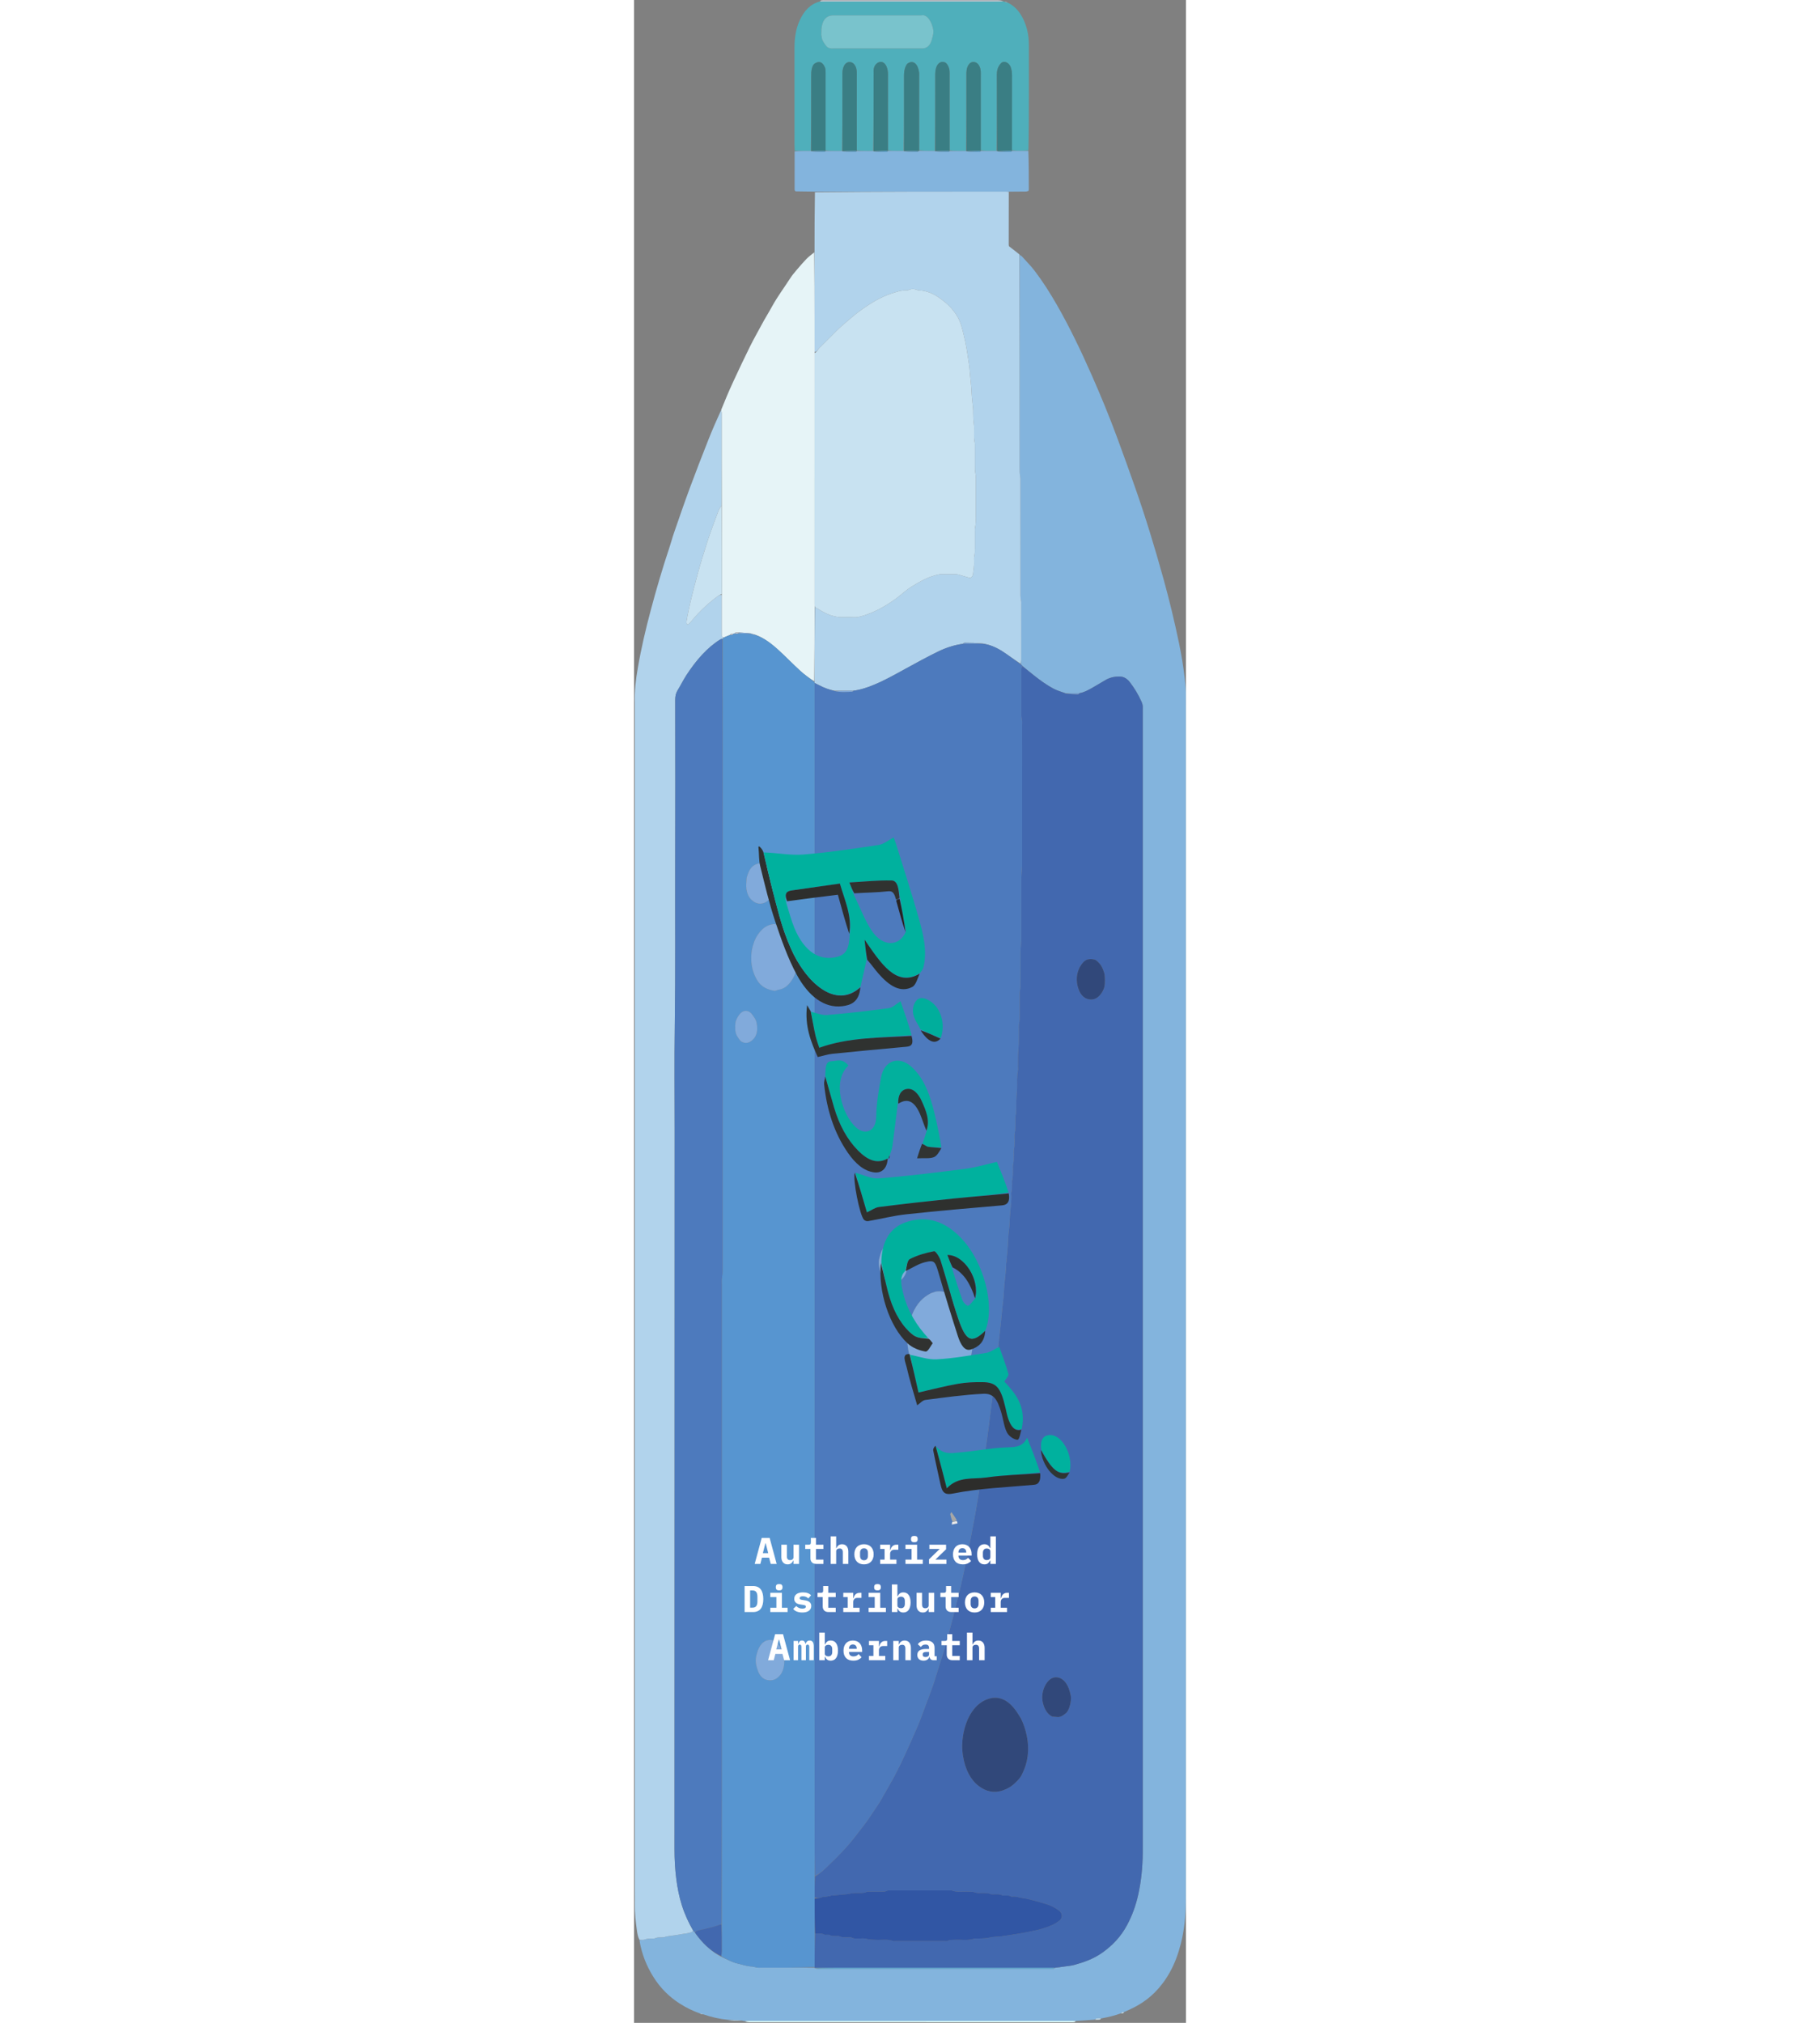 <svg width="900" height="1000" viewBox="0 0 711 2605" fill="none" xmlns="http://www.w3.org/2000/svg">
<rect x="0" y="0" width="711" height="2605" fill="#808080" stroke="none"/>
<path d="M496.688 328.152C497.665 328.804 498.76 329.217 499.6 330.147C505.273 336.432 511.183 342.329 516.465 349.292C526.53 362.558 535.778 377.081 544.54 392.335C561 420.989 575.682 451.608 589.584 483.095C601.183 509.367 612.225 536.175 622.418 563.736C630.148 584.636 637.703 605.685 645.155 626.813C658.797 665.492 670.882 705.265 682.093 745.662C689.543 772.512 696.11 799.828 701.904 827.561C705.043 842.58 707.583 857.873 709.377 873.382C710.301 881.372 711.132 889.461 710.872 897.672C710.752 901.469 710.86 905.283 710.86 909.089C710.86 1416.69 710.86 1924.3 710.859 2431.91C710.859 2437.61 710.876 2443.32 710.833 2449.03C710.692 2467.64 708.769 2485.79 704.342 2503.23C700.969 2516.51 696.404 2528.76 690.29 2539.74C678.83 2560.33 664.278 2573.99 647.713 2583.2C642.632 2586.03 637.433 2588.38 631.489 2591.02C629.408 2591.2 628.053 2590.96 627.144 2592.81C619.192 2595.63 611.144 2597.64 602.132 2599.27C599.417 2599.31 597.613 2599.22 595.831 2599.49C595.004 2599.61 594.221 2600.41 593.418 2600.91C585.784 2601.48 578.151 2602.06 569.509 2602.6C567.234 2602.55 565.968 2602.52 564.701 2602.52C425.733 2602.51 286.766 2602.51 147.798 2602.52C145.992 2602.52 144.186 2602.7 142.38 2602.79C141.56 2602.72 140.74 2602.64 139.169 2602.14C132.481 2601.5 126.543 2601.28 120.606 2601.06C110.292 2600.02 100.092 2597.77 89.278 2594.07C87.298 2593.33 86.021 2593.1 84.743 2592.87C75.788 2589.69 67.073 2585.47 58.605 2580.01C45.874 2571.79 34.311 2560.94 24.823 2545.7C16.5 2532.33 10.029 2517.12 7 2498.76C9.649 2498.04 11.926 2498.55 13.955 2497.71C16.999 2496.45 20.028 2496.64 23.082 2496.49C24.346 2496.43 25.704 2496.77 26.852 2496.18C29.851 2494.65 32.913 2494.98 35.97 2494.85C37.052 2494.8 38.158 2494.84 39.208 2494.52C44.856 2492.77 50.631 2492.78 56.323 2491.64C60.417 2490.82 64.54 2490.33 68.643 2489.6C70.421 2489.29 72.201 2488.87 73.942 2488.25C74.759 2487.96 75.486 2487.09 76.512 2486.71C77.274 2487.38 77.778 2487.84 78.45 2488.79C80.112 2491.18 81.598 2493.1 83.1 2494.99C91.696 2505.81 101.285 2513.99 112.19 2519.84C119.227 2523.02 125.799 2526.77 132.76 2528.46C139.138 2530 145.445 2532.23 151.947 2532.46C153.018 2532.5 154.082 2532.88 155.151 2533.08C156.931 2533.4 158.713 2533.97 160.494 2533.97C184.527 2534.04 208.56 2534.02 232.588 2534.04C232.584 2534.06 232.57 2534.08 232.894 2534.56C235.006 2535.25 236.795 2535.64 238.583 2535.64C337.587 2535.67 436.591 2535.66 535.595 2535.65C537.043 2535.65 538.504 2535.8 539.934 2535.55C540.768 2535.41 541.552 2534.62 542.844 2534.08C546.921 2533.53 550.512 2533.04 554.101 2532.51C558.41 2531.86 562.768 2531.61 567.013 2530.44C579.819 2526.9 592.461 2522.52 604.299 2513.87C616.132 2505.22 626.826 2494.62 635.204 2478.97C641.537 2467.14 646.354 2454.14 649.504 2439.92C653.337 2422.62 655.127 2404.65 655.329 2386.38C655.367 2382.85 655.342 2379.31 655.342 2375.78C655.343 1889.6 655.343 1403.43 655.343 917.256C655.343 915.353 655.254 913.438 655.361 911.548C655.542 908.364 654.708 905.865 653.549 903.277C649.372 893.955 644.308 885.808 638.689 878.522C635.237 874.046 631.114 871.491 626.3 871.314C619.693 871.07 613.319 872.216 607.162 875.868C602.119 878.86 597.084 881.883 592.018 884.782C586.112 888.162 580.209 891.593 573.359 892.718C567.389 892.709 561.927 892.726 556.022 892.734C550.526 890.832 545.342 889.507 540.452 886.923C531.61 882.25 523.153 876.13 514.863 869.542C510.247 865.872 505.651 862.143 500.844 858.039C499.696 856.842 498.751 856.046 498.129 854.766C498.593 852.685 498.855 851.088 498.856 849.49C498.866 825.851 498.846 802.211 498.82 778.572C498.818 776.946 498.963 775.186 498.61 773.721C497.59 769.485 497.827 765.143 497.824 760.818C497.786 714.626 497.771 668.434 497.731 622.243C497.728 619.264 497.921 616.141 497.405 613.341C496.71 609.563 496.742 605.826 496.741 602.042C496.716 510.745 496.703 419.449 496.688 328.152Z" fill="#83B4DD"/>
<path d="M76.256 2486.49C75.488 2487.09 74.761 2487.96 73.943 2488.25C72.203 2488.87 70.423 2489.28 68.645 2489.6C64.542 2490.33 60.419 2490.82 56.324 2491.64C50.632 2492.78 44.858 2492.77 39.209 2494.52C38.159 2494.84 37.053 2494.8 35.972 2494.85C32.914 2494.98 29.853 2494.65 26.854 2496.18C25.706 2496.77 24.347 2496.43 23.084 2496.49C20.03 2496.64 17.001 2496.45 13.956 2497.71C11.928 2498.55 9.651 2498.04 6.995 2498.14C4.843 2494.19 4.178 2489.6 3.597 2485.21C2.191 2474.61 0.829 2463.94 1.016 2453.01C1.114 2447.31 1.012 2441.6 1.012 2435.89C1.011 1927.75 1.011 1419.62 1.011 911.479C1.011 909.304 1.078 907.124 1 904.955C0.461 889.878 2.31 875.236 4.782 860.774C9.187 834.99 15.079 809.933 21.682 785.246C28.893 758.284 36.674 731.706 45.378 705.743C47.491 699.443 49.192 692.829 51.36 686.576C58.041 667.306 64.651 647.97 71.675 628.981C79.482 607.874 87.601 587.019 95.806 566.251C100.874 553.421 106.355 540.959 112.138 528.282C112.768 529.828 113.038 531.424 113.038 533.02C113.04 572.423 113.012 611.826 112.623 651.324C111.104 653.44 109.689 655.24 108.844 657.517C104.103 670.298 99.207 682.98 94.928 696.11C90.254 710.45 85.835 724.984 81.776 739.78C77.789 754.315 74.04 768.952 70.734 783.851C69.54 789.235 68.511 794.708 67.568 800.203C67.379 801.31 67.667 803.207 68.201 803.811C68.697 804.37 69.987 804.091 70.626 803.476C72.439 801.729 74.118 799.658 75.815 797.65C85.917 785.699 96.904 775.884 108.414 767.362C109.822 766.319 111.494 766.077 113.049 766.229C113.056 781.843 113.054 796.692 113.062 811.541C113.062 813.699 113.088 815.858 113.135 818.016C113.179 820.035 114.157 820.661 115.107 821.407C114.714 822.12 114.439 822.449 113.726 822.697C112.615 822.894 111.871 822.969 111.218 823.374C94.377 833.82 80.181 850 67.532 869.369C63.49 875.558 60.064 882.644 56.122 888.992C53.853 892.645 53.035 896.485 53.041 901.451C53.121 971.303 53.235 1041.16 53.028 1111.01C52.821 1181.11 53.488 1251.2 52.477 1321.31C51.826 1366.4 52.334 1411.54 52.326 1456.66C52.273 1764.88 52.229 2073.1 52.143 2381.33C52.139 2394.13 52.817 2406.81 54.395 2419.35C55.875 2431.1 58.14 2442.49 61.56 2453.4C65.374 2465.58 70.474 2476.34 76.256 2486.49Z" fill="#B1D3EC"/>
<path d="M496.472 327.703C496.703 419.449 496.716 510.745 496.741 602.042C496.742 605.825 496.71 609.563 497.405 613.341C497.921 616.141 497.728 619.264 497.731 622.243C497.771 668.434 497.786 714.626 497.824 760.818C497.827 765.142 497.59 769.484 498.61 773.721C498.963 775.186 498.818 776.946 498.82 778.572C498.846 802.211 498.866 825.85 498.856 849.49C498.855 851.087 498.593 852.685 497.776 854.543C489.587 849.436 482.183 843.694 474.536 838.805C466.372 833.584 457.853 829.929 448.563 828.594C440.72 828.006 433.229 827.811 425.737 827.745C425.111 827.739 424.481 828.596 423.39 829.064C412.099 830.739 401.493 834.257 391.191 839.31C377.27 846.138 363.497 853.664 349.741 861.218C336.15 868.681 322.613 876.361 308.631 882.051C300.083 885.529 291.453 888.465 282.084 889.481C273.94 889.453 266.304 889.489 258.219 889.494C251.057 888.125 244.527 885.688 238.15 882.272C236.319 881.291 234.438 880.524 232.568 879.304C232.557 878.949 232.556 878.24 232.569 877.463C232.602 845.078 232.623 813.468 233.036 781.906C235.94 783.463 238.448 784.98 240.96 786.482C249.74 791.732 258.805 794.885 268.305 794.857C273.011 794.842 277.728 794.55 282.42 794.936C287.001 795.314 291.459 794.064 295.818 792.715C310.004 788.325 323.528 780.884 336.604 771.503C343.605 766.48 350.108 760.112 357.335 755.625C366.366 750.018 375.43 744.749 384.997 741.809C389.373 740.464 393.788 739.043 398.359 739.303C403.42 739.592 408.494 739.335 413.562 739.399C414.998 739.417 416.455 739.542 417.864 739.935C422.452 741.217 427.016 742.7 431.603 743.997C434.122 744.709 436.413 742.547 436.764 738.646C437.244 733.309 438.48 728.111 438.046 722.572C437.881 720.454 437.879 718.095 438.337 716.126C439.143 712.663 439.074 709.184 439.084 705.667C439.102 698.874 439.085 692.081 439.103 685.288C439.108 683.389 438.883 681.334 439.28 679.621C440.514 674.313 440.143 668.881 440.157 663.482C440.196 648.267 440.177 633.051 440.16 617.835C440.158 615.394 440.408 612.771 439.908 610.554C438.945 606.28 439.123 601.98 439.103 597.659C439.069 590.323 439.11 582.986 439.073 575.65C439.062 573.489 439.189 571.175 438.734 569.202C437.933 565.735 438.046 562.252 438.006 558.736C437.956 554.393 438.387 549.88 437.738 545.749C436.972 540.88 436.982 536.091 436.913 531.227C436.889 529.599 436.929 527.953 436.782 526.348C436.144 519.412 435.117 512.517 434.853 505.554C434.494 496.081 433.075 486.864 432.409 477.475C432.011 471.866 431.089 466.326 430.252 460.806C429.256 454.229 428.313 447.604 426.954 441.187C425.371 433.715 423.611 426.28 421.478 419.13C418.685 409.763 413.868 402.757 408.481 396.639C404.137 391.705 399.308 388.015 394.438 384.42C385.915 378.129 376.96 374.412 367.443 373.887C366.545 373.837 365.616 373.788 364.763 373.417C361.018 371.786 357.308 371.754 353.566 373.451C352.719 373.835 351.776 373.918 350.884 373.874C344.327 373.554 338.01 375.937 331.694 377.958C317.313 382.561 303.817 391.022 290.657 400.598C283.52 405.791 276.693 411.951 269.777 417.811C266.639 420.47 263.573 423.343 260.566 426.324C253.496 433.333 246.55 440.629 239.402 447.45C237.166 449.584 235.61 453.429 232.63 453.035C232.611 438.755 232.609 425.236 232.598 411.717C232.574 382.787 232.546 353.858 232.52 324.928C232.538 299.392 232.556 273.857 233.042 247.507C315.136 246.685 396.764 246.676 478.392 246.679C479.838 246.679 481.283 246.831 482.729 246.911C482.698 269.689 482.666 292.467 482.648 315.245C482.648 315.763 482.816 316.281 482.956 317.094C487.308 320.419 491.781 323.837 496.472 327.703Z" fill="#B1D3EC"/>
<path d="M232.644 781.858C232.624 813.468 232.603 845.078 232.178 877.393C225.869 873.382 219.805 869.063 214.099 863.858C204.82 855.395 195.872 846.117 186.606 837.621C177.166 828.966 167.347 821.406 156.127 817.364C154.248 816.697 152.658 816.435 151.053 816.131C151.038 816.089 150.982 816.136 150.64 815.726C145.144 815.052 139.99 814.788 134.413 814.468C132.381 814.577 130.633 813.776 129.053 815.99C128.796 816.049 128.276 816.085 127.881 816.033C126.195 816.041 124.836 815.735 123.474 817.654C120.468 818.886 117.86 819.981 115.251 821.076C114.157 820.661 113.179 820.035 113.135 818.016C113.087 815.859 113.062 813.699 113.061 811.541C113.054 796.692 113.056 781.843 113.052 765.466C113.029 726.368 113.01 688.798 112.99 651.229C113.012 611.826 113.039 572.423 113.038 533.02C113.038 531.424 112.768 529.828 112.289 527.774C117.221 515.375 122.35 503.293 127.79 491.534C134.864 476.239 142.058 461.058 149.448 446.104C154.048 436.797 159.144 428.044 163.948 418.962C168.313 410.711 173.173 403.087 177.614 394.975C184.866 381.727 193.419 370.47 201.297 358.192C203.656 354.517 206.371 351.321 209.055 348.159C213.293 343.165 217.544 338.17 221.98 333.59C225.076 330.393 228.49 327.891 232.141 325.003C232.547 353.858 232.575 382.787 232.599 411.717C232.61 425.236 232.612 438.755 232.61 453.806C232.597 562.821 232.592 670.305 232.59 777.789C232.59 779.145 232.625 780.502 232.644 781.858Z" fill="#E6F4F7"/>
<path d="M207.008 194.223C206.92 191.791 206.757 189.359 206.756 186.927C206.741 144.87 206.744 102.813 206.746 60.755C206.747 48.841 208.454 37.617 212.836 27.519C218.874 13.605 227.374 5.173 239.137 1.994C242.054 1.977 244.043 1.936 246.033 1.936C320.563 1.933 395.093 1.935 469.622 1.926C471.79 1.926 473.958 1.823 476.126 1.768C476.126 1.768 476.612 1.863 477.152 2.27C478.976 2.942 480.26 3.208 481.544 3.474C489.145 7.133 495.573 13.336 500.526 22.875C505.83 33.091 508.598 44.622 508.628 57.561C508.675 77.393 508.65 97.225 508.643 117.057C508.635 142.323 508.616 167.588 508.04 193.641C500.601 194.407 493.724 194.385 486.853 193.608C486.861 161.117 486.828 129.383 486.906 97.649C486.916 93.437 486.432 89.62 485.023 86.006C482.792 80.282 476.176 77.712 472.637 81.548C469.452 85.002 467.365 89.416 467.386 95.85C467.494 128.668 467.472 161.487 466.98 194.368C459.866 194.432 453.269 194.433 446.677 193.67C446.684 161.18 446.685 129.452 446.685 97.725C446.685 95.827 446.757 93.917 446.646 92.033C446.312 86.397 443.612 81.684 440.079 80.405C435.778 78.849 432.197 80.584 429.916 85.235C428.317 88.496 428.16 92.181 428.165 96.056C428.21 128.868 428.199 161.681 427.697 194.502C420.296 194.509 413.403 194.507 406.516 193.735C406.523 161.237 406.525 129.51 406.522 97.783C406.522 95.614 406.606 93.423 406.434 91.282C406.057 86.581 403.193 81.346 400.641 80.405C393.402 77.737 388.137 83.901 388.022 95.182C388.017 95.725 388.02 96.267 388.02 96.809C388.025 129.35 388.029 161.891 387.523 194.457C380.413 194.424 373.812 194.367 367.237 193.558C367.269 161.071 367.276 129.335 367.282 97.599C367.282 96.243 367.4 94.852 367.243 93.536C365.984 82.963 360.14 76.864 352.78 81.558C351.701 82.246 350.695 83.736 350.028 85.23C348.39 88.902 347.774 92.981 347.789 97.528C347.891 129.806 347.852 162.084 347.346 194.408C340.251 194.429 333.669 194.404 327.092 193.621C327.099 161.685 327.101 130.506 327.102 99.327C327.102 97.429 327.201 95.513 327.064 93.637C326.761 89.481 325.728 85.578 323.648 82.883C320.802 79.197 317.069 79.035 313.899 80.91C310.686 82.809 308.244 86.745 308.59 92.88C308.696 94.764 308.599 96.673 308.599 98.571C308.599 130.564 308.599 162.556 308.095 194.545C300.702 194.518 293.815 194.494 286.934 193.704C286.943 161.399 286.946 129.86 286.944 98.322C286.944 96.147 287.028 93.956 286.882 91.801C286.497 86.14 283.721 81.523 280.145 80.367C273.602 78.252 268.633 84.1 268.433 94.156C268.417 94.97 268.428 95.787 268.428 96.602C268.435 129.228 268.441 161.854 267.938 194.492C260.538 194.51 253.647 194.516 246.761 193.75C246.766 161.241 246.768 129.503 246.765 97.766C246.765 95.325 246.819 92.872 246.678 90.448C246.602 89.154 246.331 87.739 245.857 86.668C242.765 79.672 238.628 78.39 233.058 81.604C231.133 82.715 229.947 84.984 229.181 87.996C228.312 91.415 228.259 94.86 228.26 98.387C228.27 130.396 228.272 162.405 227.764 194.444C220.505 194.39 213.756 194.307 207.008 194.223ZM313.557 19.858C312.29 19.858 311.024 19.858 309.757 19.858C292.024 19.858 274.291 19.831 256.558 19.869C246.11 19.892 240.906 28.034 241.261 43.652C241.273 44.194 241.19 44.778 241.295 45.274C241.783 47.57 241.99 50.223 242.916 52.036C244.439 55.017 246.285 57.758 248.294 59.994C249.514 61.352 251.268 61.82 252.835 62.225C254.242 62.588 255.722 62.327 257.169 62.327C294.444 62.329 331.72 62.328 368.995 62.328C370.081 62.328 371.169 62.396 372.252 62.308C377.321 61.892 381.296 58.82 383.44 51.572C384.171 49.102 384.834 46.564 385.334 43.973C385.625 42.466 385.787 40.712 385.573 39.207C384.109 28.863 377.758 17.763 370.014 19.859C351.557 19.859 333.101 19.858 313.557 19.858Z" fill="#4FAFBB"/>
<path d="M367.212 194.31C373.812 194.367 380.413 194.425 387.519 194.479C388.024 194.475 388.003 194.507 388.323 194.988C394.152 195.603 399.661 195.768 405.171 195.816C405.613 195.82 406.057 195.024 406.495 194.574C406.49 194.548 406.51 194.505 406.51 194.505C413.403 194.507 420.296 194.509 427.705 194.524C428.22 194.536 428.206 194.581 428.537 195.041C434.207 195.669 439.547 195.885 444.887 195.935C445.49 195.94 446.098 195.006 446.692 194.493C446.682 194.477 446.672 194.434 446.672 194.434C453.269 194.433 459.866 194.432 467.213 194.461C467.963 194.49 468.43 194.683 468.77 195.118C474.446 195.7 479.78 195.898 485.116 195.925C485.71 195.928 486.307 194.962 486.885 194.431C486.867 194.418 486.847 194.364 486.847 194.364C493.724 194.386 500.602 194.407 507.974 194.394C508.501 210.831 508.537 227.303 508.554 243.776C508.555 244.285 508.363 244.795 508.151 245.855C507.133 246.111 505.954 246.651 504.771 246.668C497.753 246.771 490.734 246.753 483.222 246.844C481.284 246.831 479.838 246.679 478.392 246.679C396.765 246.676 315.137 246.686 232.99 246.756C224.389 246.696 216.307 246.581 208.224 246.418C207.919 246.412 207.618 245.943 207.316 245.69C207.155 245.225 206.856 244.761 206.854 244.296C206.805 228.114 206.783 211.932 206.883 194.987C213.757 194.307 220.505 194.391 227.757 194.465C228.26 194.457 228.238 194.489 228.555 194.975C234.38 195.6 239.887 195.769 245.396 195.823C245.84 195.827 246.287 195.042 246.731 194.594C246.728 194.565 246.756 194.523 246.756 194.523C253.647 194.517 260.539 194.511 267.943 194.514C268.456 194.523 268.439 194.562 268.767 195.028C274.607 195.616 280.118 195.768 285.629 195.802C286.065 195.805 286.504 194.987 286.932 194.532C286.923 194.514 286.927 194.471 286.927 194.471C293.815 194.494 300.703 194.518 308.114 194.568C308.638 194.594 308.648 194.665 308.989 195.104C314.668 195.694 320.006 195.896 325.344 195.928C325.941 195.931 326.54 194.971 327.123 194.442C327.107 194.427 327.087 194.379 327.087 194.379C333.669 194.404 340.252 194.429 347.336 194.435C347.837 194.417 347.802 194.444 348.114 194.939C353.923 195.589 359.422 195.772 364.921 195.843C365.37 195.849 365.823 195.09 366.508 194.59C366.742 194.493 367.212 194.31 367.212 194.31Z" fill="#83B4DD"/>
<path d="M142.725 2603.22C144.187 2602.7 145.993 2602.52 147.799 2602.52C286.767 2602.51 425.735 2602.51 564.702 2602.52C565.969 2602.52 567.235 2602.55 569.006 2602.68C568.693 2603.25 567.893 2603.98 567.051 2604.11C565.619 2604.34 564.16 2604.19 562.712 2604.19C424.805 2604.19 286.898 2604.19 148.991 2604.16C147.017 2604.16 145.043 2603.83 142.725 2603.22Z" fill="#DEFFFF"/>
<path d="M475.77 1.343C473.96 1.822 471.792 1.926 469.624 1.926C395.094 1.934 320.565 1.932 246.035 1.935C244.045 1.936 242.056 1.976 239.553 1.908C239.858 1.335 240.657 0.558 241.499 0.433C243.113 0.193 244.752 0.302 246.38 0.302C320.57 0.299 394.76 0.294 468.951 0.325C471.104 0.326 473.258 0.713 475.77 1.343Z" fill="#C5C8D0"/>
<path d="M120.953 2601.49C126.545 2601.28 132.482 2601.49 138.759 2602.15C133.166 2602.36 127.232 2602.14 120.953 2601.49Z" fill="#C8E2F1"/>
<path d="M593.883 2600.96C594.221 2600.41 595.004 2599.61 595.831 2599.48C597.613 2599.22 599.417 2599.31 601.678 2599.32C601.341 2599.88 600.558 2600.69 599.731 2600.81C597.948 2601.07 596.144 2600.97 593.883 2600.96Z" fill="#C8E2F1"/>
<path d="M481.266 3.055C480.261 3.208 478.976 2.942 477.396 2.294C478.396 2.153 479.692 2.394 481.266 3.055Z" fill="#C5C8D0"/>
<path d="M627.539 2592.83C628.055 2590.96 629.41 2591.2 631.087 2591.14C630.567 2593.03 629.21 2592.76 627.539 2592.83Z" fill="#C8E2F1"/>
<path d="M85.018 2593.28C86.022 2593.1 87.3 2593.33 88.847 2593.98C87.841 2594.16 86.566 2593.93 85.018 2593.28Z" fill="#C8E2F1"/>
<path d="M573.866 892.744C580.209 891.592 586.112 888.161 592.017 884.781C597.084 881.882 602.119 878.859 607.162 875.868C613.319 872.215 619.693 871.07 626.3 871.313C631.114 871.49 635.236 874.045 638.689 878.522C644.308 885.807 649.371 893.954 653.549 903.276C654.708 905.864 655.542 908.363 655.361 911.548C655.254 913.437 655.342 915.352 655.342 917.255C655.342 1403.43 655.342 1889.6 655.342 2375.78C655.342 2379.31 655.367 2382.85 655.328 2386.38C655.127 2404.65 653.337 2422.62 649.504 2439.92C646.354 2454.14 641.537 2467.14 635.204 2478.97C626.826 2494.62 616.131 2505.22 604.298 2513.87C592.461 2522.52 579.819 2526.9 567.013 2530.44C562.768 2531.61 558.41 2531.86 554.101 2532.51C550.512 2533.04 546.921 2533.53 542.334 2534.02C451.259 2534.02 361.178 2534.03 271.098 2534.04C258.256 2534.04 245.413 2534.07 232.57 2534.08C232.57 2534.08 232.584 2534.06 232.589 2533.28C232.643 2518.29 232.692 2504.09 233.222 2489.91C237.475 2490.19 241.291 2489.35 244.991 2491.36C245.963 2491.89 247.143 2491.54 248.226 2491.61C249.49 2491.69 250.864 2491.33 251.996 2491.95C254.996 2493.61 258.062 2493.14 261.121 2493.24C262.206 2493.28 263.379 2492.92 264.362 2493.41C268.423 2495.45 272.593 2494.72 276.731 2494.89C277.995 2494.94 279.372 2494.64 280.497 2495.28C283.143 2496.8 285.842 2496.44 288.541 2496.5C292.16 2496.58 295.891 2495.8 299.367 2496.88C303.341 2498.12 307.258 2497.9 311.212 2498.15C318.77 2498.64 326.395 2496.82 333.891 2499.66C334.745 2499.99 335.694 2499.75 336.599 2499.76C357.777 2499.76 378.955 2499.76 400.133 2499.74C401.576 2499.74 403.139 2500.04 404.438 2499.33C407.099 2497.88 409.791 2498.31 412.487 2498.13C421.129 2497.56 429.84 2499.57 438.418 2496.57C438.763 2496.45 439.14 2496.53 439.502 2496.52C445.803 2496.29 452.08 2496.68 458.395 2495.11C463.318 2493.89 468.417 2494.32 473.457 2493.54C480.778 2492.41 488.114 2491.47 495.436 2490.19C501.324 2489.16 507.196 2488.03 513.07 2486.85C521.105 2485.23 529.056 2483.01 536.864 2479.84C540.671 2478.3 544.434 2476.09 547.936 2473.37C552.18 2470.08 552.081 2464.62 548.043 2460.84C547.737 2460.55 547.399 2460.34 547.073 2460.11C542.336 2456.69 537.376 2454.21 532.26 2452.51C527.702 2450.99 523.114 2449.66 518.515 2448.45C512.857 2446.96 507.202 2445.15 501.495 2444.49C496.653 2443.93 491.9 2441.71 486.981 2442.58C486.632 2442.64 486.229 2442.59 485.911 2442.38C483.146 2440.57 480.225 2441.13 477.345 2441.03C476.261 2440.99 475.082 2441.27 474.113 2440.73C470.946 2438.97 467.687 2439.52 464.45 2439.4C462.642 2439.34 460.707 2439.87 459.052 2439.08C455.308 2437.29 451.526 2437.96 447.753 2437.78C445.223 2437.65 442.575 2438.25 440.192 2437.31C437.308 2436.17 434.473 2436.32 431.598 2436.13C424.221 2435.64 416.776 2437.43 409.462 2434.61C408.61 2434.28 407.659 2434.52 406.754 2434.52C381.232 2434.52 355.71 2434.51 330.188 2434.53C328.745 2434.54 327.19 2434.27 325.885 2434.97C323.401 2436.29 320.898 2436.11 318.377 2436.12C313.309 2436.16 308.24 2436.14 303.172 2436.15C302.086 2436.15 300.921 2435.81 299.928 2436.28C295.326 2438.45 290.609 2437.56 285.932 2437.78C283.949 2437.87 281.964 2438 279.99 2438.26C277.847 2438.55 275.722 2439.16 273.578 2439.37C267.111 2440.02 260.638 2440.54 254.169 2441.13C253.635 2441.18 253.116 2441.51 252.581 2441.61C250.624 2441.99 248.667 2442.38 246.702 2442.64C245.444 2442.81 244.058 2442.3 242.929 2442.91C239.581 2444.74 236.136 2444.11 232.684 2443.62C232.647 2434.11 232.652 2425.37 233.042 2416.55C240.221 2412.52 246.224 2406.36 252.284 2400.54C263.822 2389.46 275.122 2377.85 285.513 2364.3C292.324 2355.42 299.305 2346.85 305.614 2337.14C308.016 2333.44 310.479 2329.83 312.906 2326.17C314.439 2323.86 316.046 2321.64 317.467 2319.18C321.48 2312.24 325.421 2305.2 329.376 2298.18C331.821 2293.85 334.348 2289.6 336.645 2285.09C340.477 2277.58 344.294 2270.03 347.865 2262.24C353.998 2248.85 360.072 2235.4 365.906 2221.72C369.307 2213.74 372.212 2205.28 375.31 2197.02C378.673 2188.04 382.16 2179.16 385.297 2170.01C388.272 2161.33 390.72 2152.25 393.658 2143.54C398.317 2129.73 402.318 2115.5 406.104 2101.14C410.75 2083.51 415.322 2065.83 419.588 2047.99C425.441 2023.51 430.327 1998.57 435.132 1973.58C439.381 1951.49 443.198 1929.24 446.719 1906.87C449.655 1888.22 452.458 1869.51 455.129 1850.77C456.859 1838.63 458.219 1826.38 459.797 1814.19C461.099 1804.13 462.548 1794.11 463.804 1784.04C465.059 1773.96 466.204 1763.86 467.306 1753.74C468.176 1745.75 468.877 1737.73 469.71 1729.73C470.709 1720.15 471.785 1710.58 472.793 1701C473.297 1696.2 473.693 1691.38 474.192 1686.58C474.774 1680.99 475.511 1675.44 476.006 1669.83C476.524 1663.95 476.633 1657.97 477.286 1652.13C478.209 1643.87 479.088 1635.62 479.351 1627.25C479.385 1626.18 479.645 1625.13 479.743 1624.07C480.329 1617.66 480.969 1611.26 481.455 1604.83C481.962 1598.13 481.839 1591.23 482.856 1584.72C484.064 1576.99 483.755 1569.14 484.524 1561.38C485.311 1553.45 486.501 1545.36 485.882 1537.17C485.843 1536.64 485.883 1536.04 486.028 1535.56C487.133 1531.96 486.87 1528.12 486.918 1524.33C486.939 1522.7 486.76 1520.93 487.128 1519.48C488.267 1514.99 487.928 1510.37 488.002 1505.78C488.033 1503.88 487.797 1501.82 488.203 1500.11C489.335 1495.34 489.01 1490.46 489.093 1485.6C489.125 1483.7 488.923 1481.63 489.355 1479.94C490.373 1475.97 490.109 1471.91 490.171 1467.86C490.212 1465.15 489.846 1462.25 490.357 1459.75C491.508 1454.13 491.172 1448.46 491.259 1442.79C491.289 1440.89 491.012 1438.83 491.396 1437.11C492.759 1431 492.199 1424.74 492.359 1418.53C492.429 1415.83 492.598 1413.13 492.779 1410.44C492.959 1407.76 493.321 1405.1 493.41 1402.42C493.669 1394.59 492.835 1386.68 494.429 1378.96C494.738 1377.46 494.513 1375.71 494.516 1374.08C494.523 1369.46 494.487 1364.84 494.537 1360.22C494.56 1358.06 494.709 1355.9 494.858 1353.74C495.08 1350.53 495.514 1347.33 495.57 1344.11C495.685 1337.59 495.597 1331.06 495.617 1324.54C495.624 1322.64 495.418 1320.58 495.828 1318.87C496.91 1314.37 496.665 1309.77 496.684 1305.17C496.715 1297.56 496.687 1289.95 496.704 1282.33C496.708 1280.43 496.488 1278.38 496.892 1276.67C498.082 1271.63 497.747 1266.47 497.766 1261.33C497.806 1249.92 497.762 1238.5 497.802 1227.08C497.81 1224.65 497.998 1222.22 498.156 1219.8C498.364 1216.58 498.822 1213.37 498.83 1210.16C498.891 1184.6 498.861 1159.05 498.888 1133.5C498.891 1130.79 499.033 1128.08 499.199 1125.39C499.398 1122.17 499.911 1118.97 499.913 1115.76C499.957 1055.13 499.947 994.51 499.94 933.886C499.939 931.715 500.18 929.374 499.732 927.408C498.642 922.616 498.893 917.749 498.884 912.885C498.856 897.661 498.865 882.437 498.874 867.213C498.875 865.042 498.846 862.849 499.034 860.706C499.168 859.181 500.122 858.702 501.046 858.44C505.651 862.142 510.246 865.872 514.863 869.541C523.153 876.129 531.609 882.249 540.452 886.922C545.342 889.506 550.526 890.832 556.362 893.174C562.103 893.809 567.059 894.045 572.017 894.111C572.631 894.119 573.25 893.221 573.866 892.744ZM498.304 2212.81C496.418 2209.88 494.594 2206.86 492.637 2204.04C481.909 2188.58 469.259 2182.96 454.787 2188.39C447.531 2191.11 440.946 2196.27 435.496 2204.22C429.646 2212.75 425.859 2223.04 423.886 2234.9C422.415 2243.75 422.348 2252.5 423.804 2261.4C426.654 2278.81 433.429 2291.81 443.883 2299.88C453.61 2307.38 464.067 2309.39 474.922 2305.71C480.62 2303.78 485.998 2300.84 490.863 2296.04C493.865 2293.07 497.073 2290.32 499.266 2285.9C501.963 2280.47 504.389 2274.74 505.833 2268.24C507.753 2259.58 508.162 2250.78 506.955 2241.82C505.576 2231.57 502.803 2222.26 498.304 2212.81ZM576.601 1241.79C575.717 1243.16 574.716 1244.39 573.968 1245.9C569.827 1254.27 569.223 1263.33 572.21 1272.67C575.474 1282.88 581.703 1287.04 588.598 1287.17C595.354 1287.3 601.164 1282.45 605.016 1273.66C605.862 1271.72 606.242 1269.15 606.43 1266.79C606.665 1263.85 606.585 1260.82 606.436 1257.84C606.343 1256 606.076 1254.04 605.525 1252.4C604.052 1248.03 602.335 1243.75 599.661 1240.86C597.644 1238.68 595.356 1236.25 593.01 1235.72C587.418 1234.45 581.766 1234.54 576.601 1241.79ZM539.285 2210.82C541.089 2210.9 542.909 2210.77 544.693 2211.09C549.098 2211.88 552.754 2209.1 556.449 2206.12C560.779 2202.63 563.752 2189.79 562.661 2184.19C561.376 2177.59 559.488 2171.63 555.983 2166.88C550.759 2159.8 542.65 2157.91 536.312 2162.42C533.264 2164.59 530.847 2167.9 529.007 2171.87C526.105 2178.13 524.911 2185.42 526.647 2192.71C528.659 2201.16 532.461 2207.56 539.285 2210.82Z" fill="#4268AF"/>
<path d="M500.844 858.039C500.123 858.702 499.169 859.181 499.035 860.706C498.847 862.849 498.876 865.042 498.875 867.214C498.866 882.437 498.857 897.661 498.885 912.885C498.894 917.749 498.643 922.616 499.733 927.408C500.18 929.374 499.94 931.715 499.94 933.886C499.948 994.51 499.958 1055.13 499.914 1115.76C499.912 1118.97 499.399 1122.17 499.2 1125.39C499.033 1128.08 498.891 1130.79 498.889 1133.5C498.861 1159.05 498.891 1184.6 498.83 1210.16C498.823 1213.37 498.365 1216.58 498.156 1219.8C497.999 1222.22 497.811 1224.65 497.802 1227.08C497.763 1238.5 497.807 1249.92 497.766 1261.33C497.748 1266.47 498.082 1271.63 496.892 1276.67C496.489 1278.38 496.709 1280.44 496.705 1282.33C496.688 1289.95 496.716 1297.56 496.685 1305.17C496.666 1309.77 496.91 1314.37 495.828 1318.87C495.419 1320.58 495.624 1322.64 495.618 1324.54C495.597 1331.06 495.686 1337.59 495.571 1344.11C495.514 1347.33 495.081 1350.53 494.859 1353.74C494.71 1355.9 494.561 1358.06 494.538 1360.22C494.488 1364.84 494.524 1369.46 494.516 1374.08C494.514 1375.71 494.738 1377.46 494.43 1378.96C492.836 1386.68 493.67 1394.59 493.411 1402.42C493.322 1405.1 492.96 1407.76 492.779 1410.44C492.599 1413.13 492.43 1415.83 492.36 1418.53C492.199 1424.74 492.76 1431 491.397 1437.11C491.013 1438.83 491.29 1440.89 491.26 1442.79C491.172 1448.46 491.508 1454.13 490.358 1459.75C489.847 1462.25 490.212 1465.15 490.171 1467.86C490.11 1471.91 490.373 1475.97 489.356 1479.94C488.924 1481.63 489.126 1483.7 489.093 1485.6C489.011 1490.46 489.335 1495.34 488.203 1500.11C487.798 1501.82 488.033 1503.88 488.003 1505.78C487.928 1510.37 488.268 1514.99 487.128 1519.48C486.76 1520.93 486.94 1522.7 486.919 1524.33C486.87 1528.12 487.134 1531.96 486.028 1535.56C485.884 1536.04 485.843 1536.65 485.883 1537.17C486.501 1545.36 485.311 1553.45 484.525 1561.38C483.755 1569.14 484.065 1576.99 482.857 1584.72C481.839 1591.23 481.962 1598.13 481.456 1604.83C480.97 1611.26 480.33 1617.66 479.743 1624.07C479.645 1625.13 479.386 1626.18 479.352 1627.25C479.089 1635.62 478.209 1643.87 477.287 1652.13C476.634 1657.97 476.525 1663.95 476.006 1669.83C475.512 1675.44 474.775 1680.99 474.193 1686.58C473.694 1691.38 473.298 1696.2 472.793 1701C471.786 1710.58 470.709 1720.15 469.711 1729.73C468.878 1737.73 468.176 1745.75 467.306 1753.74C466.204 1763.86 465.06 1773.96 463.804 1784.04C462.549 1794.11 461.1 1804.13 459.797 1814.19C458.219 1826.38 456.86 1838.63 455.13 1850.77C452.458 1869.51 449.656 1888.22 446.72 1906.87C443.199 1929.24 439.382 1951.49 435.133 1973.58C430.327 1998.57 425.442 2023.51 419.589 2047.99C415.323 2065.83 410.751 2083.51 406.104 2101.14C402.318 2115.5 398.317 2129.73 393.659 2143.54C390.721 2152.25 388.273 2161.33 385.298 2170.01C382.16 2179.16 378.674 2188.04 375.31 2197.02C372.213 2205.28 369.308 2213.74 365.907 2221.72C360.072 2235.4 353.999 2248.85 347.865 2262.24C344.294 2270.03 340.477 2277.58 336.646 2285.09C334.348 2289.6 331.821 2293.85 329.377 2298.18C325.422 2305.2 321.481 2312.24 317.468 2319.18C316.047 2321.64 314.44 2323.86 312.907 2326.17C310.479 2329.83 308.017 2333.44 305.615 2337.14C299.306 2346.85 292.324 2355.42 285.514 2364.3C275.123 2377.85 263.823 2389.46 252.284 2400.54C246.225 2406.36 240.222 2412.52 233.017 2415.78C232.599 2395.24 232.587 2375.4 232.587 2355.56C232.584 1863.59 232.582 1371.63 232.58 879.658C234.438 880.523 236.32 881.291 238.151 882.271C244.527 885.687 251.058 888.125 258.564 889.924C266.639 891.782 273.937 891.166 281.23 890.712C281.694 890.683 282.139 889.95 282.593 889.544C291.453 888.464 300.083 885.528 308.631 882.05C322.613 876.361 336.151 868.681 349.741 861.218C363.498 853.663 377.271 846.138 391.192 839.309C401.494 834.256 412.1 830.739 423.901 829.118C432.887 829.113 440.901 829.066 448.915 829.02C457.853 829.929 466.373 833.584 474.537 838.804C482.183 843.693 489.588 849.435 497.453 855.026C498.752 856.045 499.697 856.841 500.844 858.039ZM388.207 1663.55C386.103 1664.26 383.94 1664.72 381.905 1665.75C372.207 1670.64 364.177 1678.72 358.604 1692.08C352.535 1706.64 350.361 1722.03 353.318 1738.68C356.206 1754.94 362.681 1767.11 372.556 1775.26C379.053 1780.62 386.159 1782.19 393.342 1783.36C394.741 1783.59 396.204 1783.04 397.63 1782.76C398.521 1782.59 399.39 1782.11 400.281 1782.01C407.307 1781.24 413.63 1777.25 419.549 1771.94C422.776 1769.04 425.86 1765.58 428.312 1761.14C435.527 1748.09 437.375 1732.7 435.447 1716.7C433.889 1703.78 429.754 1692.01 423.38 1682.69C413.901 1668.83 402.694 1661.15 388.207 1663.55ZM317.445 1615.18C316.74 1618.24 315.542 1621.25 315.415 1624.37C314.848 1638.33 321.758 1649.65 329.961 1651.31C332.444 1651.81 335.05 1651.81 337.531 1651.3C345.684 1649.62 352.61 1640.86 352.045 1626.54C351.611 1615.54 346.876 1605.58 339.446 1601.36C337.462 1600.23 335.163 1599.15 333.148 1599.57C326.68 1600.91 320.966 1604.58 317.445 1615.18Z" fill="#4D7ABD"/>
<path d="M232.569 879.304C232.583 1371.63 232.585 1863.59 232.588 2355.56C232.588 2375.4 232.6 2395.24 232.632 2415.86C232.653 2425.37 232.649 2434.11 232.637 2444.37C232.668 2460.56 232.705 2475.22 232.742 2489.88C232.693 2504.09 232.645 2518.29 232.595 2533.26C208.561 2534.02 184.529 2534.04 160.496 2533.97C158.714 2533.97 156.933 2533.4 155.153 2533.08C154.083 2532.88 153.019 2532.5 151.948 2532.46C145.447 2532.23 139.139 2530 132.761 2528.46C125.8 2526.77 119.228 2523.02 112.531 2519.37C112.748 2516.37 113.028 2514.28 113.034 2512.18C113.068 2500.98 113.033 2489.78 113.029 2477.81C113.038 2372.12 113.041 2267.2 113.043 2162.28C113.045 1992.95 113.046 1823.61 113.054 1654.27C113.054 1651.28 112.727 1648.11 113.275 1645.35C114.289 1640.25 114.094 1635.14 114.095 1630.01C114.109 1444.63 114.105 1259.26 114.11 1073.88C114.112 990.163 114.127 906.445 114.136 822.728C114.439 822.449 114.714 822.119 115.107 821.407C117.86 819.981 120.468 818.886 123.866 817.723C125.949 817.58 127.278 817.688 128.277 816.084C128.277 816.084 128.797 816.049 129.498 816.067C131.68 816.004 133.161 815.922 135.154 815.913C140.772 816.037 145.877 816.086 150.982 816.136C150.982 816.136 151.038 816.088 151.333 816.555C153.224 817.271 154.819 817.52 156.415 817.769C167.347 821.406 177.167 828.965 186.606 837.621C195.872 846.117 204.82 855.395 214.099 863.858C219.805 869.063 225.87 873.382 232.165 878.169C232.558 878.239 232.558 878.949 232.569 879.304ZM202.715 1206.05C198.702 1199.57 194.008 1194.63 188.269 1192.32C185.507 1191.21 182.601 1189.74 179.84 1190.05C174.254 1190.66 168.813 1192.98 164.143 1197.9C160.443 1201.79 157.166 1206.45 154.878 1212.47C152.132 1219.7 150.741 1227.3 150.997 1235.76C151.289 1245.43 153.701 1253.57 157.741 1260.83C163.771 1271.67 172.199 1274.36 180.898 1276.01C181.751 1276.17 182.666 1275.63 183.548 1275.38C184.43 1275.13 185.299 1274.69 186.187 1274.58C194.044 1273.62 200.337 1267.88 205.176 1259.1C209.952 1250.43 211.836 1240.33 210.042 1228.79C208.778 1220.66 206.527 1213.49 202.715 1206.05ZM157.612 2132.25C155.852 2138.58 157.126 2144.34 158.992 2150.08C161.496 2157.8 165.701 2162.23 171.15 2163.41C176.168 2164.5 181.13 2163.98 185.783 2159.8C190.716 2155.36 193.205 2149.34 193.535 2140.7C193.781 2134.25 192.009 2129.01 189.923 2124.01C186.742 2116.38 181.595 2112.01 175.916 2111.86C169.248 2111.69 163.217 2115.68 159.611 2125.12C158.895 2126.99 158.367 2129.03 157.612 2132.25ZM146.594 1125.51C146.047 1127.5 145.163 1129.45 145.022 1131.5C144.708 1136.06 144.169 1140.88 144.825 1145.21C145.66 1150.74 147.828 1155.65 151.26 1158.77C154.873 1162.05 158.647 1163.9 163.044 1163.73C168.871 1163.49 173.487 1160.02 177.436 1154.05C178.288 1152.76 178.953 1151.01 179.369 1149.29C182.269 1137.28 179.788 1123.68 171.559 1116.18C168.771 1113.63 165.674 1111.08 162.438 1111.59C156.23 1112.58 150.327 1115.19 146.594 1125.51ZM133.02 1334.73C134.762 1337.04 136.088 1340.02 138.415 1341.38C143.563 1344.4 148.435 1343.21 152.93 1339.01C158.346 1333.95 159.749 1326.37 157.834 1317.09C156.898 1312.56 154.612 1309.94 152.57 1306.99C147.777 1300.06 140.295 1300.15 135.426 1306.94C134.499 1308.23 133.492 1309.49 132.791 1311.03C131.891 1313.02 130.775 1315.21 130.613 1317.45C130.207 1323.06 129.725 1328.9 133.02 1334.73Z" fill="#5795D0"/>
<path d="M113.726 822.696C114.127 906.445 114.112 990.163 114.11 1073.88C114.105 1259.26 114.109 1444.63 114.095 1630.01C114.094 1635.14 114.289 1640.25 113.275 1645.35C112.727 1648.11 113.054 1651.28 113.054 1654.27C113.046 1823.61 113.045 1992.95 113.043 2162.28C113.041 2267.2 113.038 2372.12 112.577 2477.81C111.582 2478.6 111.023 2478.49 110.512 2478.68C102.381 2481.62 94.121 2483.4 85.865 2485.32C83.352 2485.9 80.51 2485.66 78.282 2488.3C77.779 2487.84 77.275 2487.38 76.514 2486.7C70.474 2476.34 65.374 2465.58 61.56 2453.4C58.14 2442.49 55.875 2431.1 54.395 2419.35C52.817 2406.81 52.139 2394.13 52.143 2381.33C52.229 2073.1 52.273 1764.88 52.326 1456.66C52.334 1411.54 51.826 1366.4 52.476 1321.31C53.488 1251.2 52.821 1181.11 53.028 1111.01C53.235 1041.16 53.121 971.303 53.041 901.45C53.035 896.485 53.853 892.645 56.122 888.992C60.064 882.644 63.49 875.558 67.532 869.369C80.181 850 94.377 833.819 111.218 823.373C111.871 822.968 112.615 822.894 113.726 822.696Z" fill="#4D7ABD"/>
<path d="M78.451 2488.79C80.51 2485.66 83.352 2485.9 85.865 2485.32C94.121 2483.4 102.381 2481.62 110.512 2478.68C111.023 2478.49 111.582 2478.6 112.57 2478.57C113.033 2489.77 113.068 2500.98 113.035 2512.18C113.028 2514.28 112.748 2516.37 112.254 2518.93C101.286 2513.99 91.697 2505.81 83.102 2494.99C81.599 2493.1 80.113 2491.18 78.451 2488.79Z" fill="#4268AF"/>
<path d="M232.895 2534.56C245.414 2534.07 258.256 2534.04 271.099 2534.04C361.179 2534.03 451.259 2534.02 541.849 2534.06C541.552 2534.62 540.768 2535.41 539.934 2535.55C538.504 2535.8 537.043 2535.65 535.595 2535.65C436.591 2535.66 337.587 2535.67 238.583 2535.64C236.795 2535.64 235.007 2535.25 232.895 2534.56Z" fill="#5FA7D5"/>
<path d="M573.36 892.717C573.251 893.222 572.632 894.12 572.018 894.111C567.061 894.045 562.104 893.809 556.807 893.184C561.928 892.726 567.39 892.708 573.36 892.717Z" fill="#719ACE"/>
<path d="M112.623 651.324C113.01 688.798 113.029 726.368 113.046 764.7C111.493 766.076 109.822 766.319 108.413 767.362C96.904 775.884 85.917 785.699 75.815 797.649C74.117 799.658 72.439 801.729 70.626 803.475C69.987 804.091 68.696 804.37 68.201 803.81C67.667 803.207 67.379 801.31 67.568 800.203C68.51 794.708 69.54 789.234 70.734 783.851C74.04 768.952 77.788 754.314 81.776 739.78C85.835 724.984 90.254 710.45 94.927 696.109C99.206 682.979 104.103 670.298 108.844 657.517C109.689 655.24 111.104 653.44 112.623 651.324Z" fill="#C8E2F1"/>
<path d="M233.037 781.905C232.625 780.501 232.59 779.145 232.59 777.788C232.592 670.304 232.596 562.821 232.622 454.566C235.61 453.428 237.167 449.584 239.403 447.45C246.551 440.628 253.496 433.332 260.566 426.324C263.574 423.342 266.64 420.47 269.778 417.811C276.693 411.951 283.521 405.791 290.657 400.598C303.818 391.021 317.314 382.56 331.695 377.958C338.01 375.937 344.327 373.553 350.884 373.874C351.777 373.918 352.719 373.835 353.566 373.451C357.308 371.753 361.019 371.786 364.764 373.416C365.616 373.788 366.546 373.837 367.443 373.886C376.961 374.412 385.915 378.129 394.439 384.42C399.309 388.014 404.138 391.705 408.482 396.639C413.869 402.757 418.685 409.763 421.479 419.13C423.611 426.279 425.372 433.715 426.955 441.187C428.314 447.603 429.256 454.228 430.253 460.806C431.089 466.326 432.012 471.866 432.41 477.474C433.075 486.864 434.495 496.08 434.854 505.553C435.118 512.516 436.145 519.412 436.783 526.348C436.93 527.953 436.89 529.599 436.913 531.227C436.982 536.09 436.973 540.88 437.738 545.749C438.388 549.879 437.956 554.392 438.006 558.736C438.047 562.251 437.934 565.735 438.734 569.201C439.19 571.175 439.063 573.488 439.074 575.65C439.11 582.986 439.069 590.322 439.104 597.658C439.124 601.98 438.946 606.279 439.909 610.553C440.408 612.771 440.158 615.394 440.161 617.834C440.178 633.05 440.197 648.266 440.158 663.482C440.144 668.881 440.514 674.313 439.281 679.621C438.883 681.333 439.108 683.389 439.103 685.288C439.086 692.081 439.103 698.874 439.085 705.666C439.075 709.183 439.144 712.662 438.338 716.126C437.88 718.095 437.881 720.454 438.047 722.572C438.48 728.111 437.245 733.308 436.765 738.646C436.414 742.546 434.122 744.709 431.603 743.997C427.016 742.7 422.453 741.217 417.864 739.935C416.456 739.541 414.998 739.416 413.562 739.398C408.494 739.334 403.42 739.592 398.359 739.303C393.789 739.042 389.373 740.464 384.997 741.809C375.431 744.749 366.366 750.017 357.336 755.624C350.108 760.112 343.606 766.48 336.605 771.503C323.529 780.883 310.005 788.325 295.819 792.714C291.459 794.063 287.001 795.313 282.421 794.936C277.729 794.55 273.011 794.842 268.305 794.856C258.806 794.885 249.741 791.731 240.96 786.481C238.448 784.98 235.94 783.463 233.037 781.905Z" fill="#C8E2F1"/>
<path d="M448.564 828.594C440.901 829.067 432.887 829.114 424.363 829.106C424.482 828.596 425.112 827.74 425.738 827.745C433.23 827.812 440.721 828.006 448.564 828.594Z" fill="#719ACE"/>
<path d="M282.085 889.481C282.14 889.95 281.695 890.683 281.231 890.712C273.938 891.166 266.64 891.783 259.014 889.956C266.305 889.489 273.941 889.453 282.085 889.481Z" fill="#81AADB"/>
<path d="M150.639 815.727C145.877 816.087 140.771 816.037 135.204 815.586C134.742 815.184 134.836 814.523 134.836 814.523C139.99 814.788 145.143 815.052 150.639 815.727Z" fill="#81AADB"/>
<path d="M134.412 814.468C134.835 814.523 134.741 815.184 134.691 815.512C133.16 815.922 131.679 816.004 129.754 816.008C130.632 813.776 132.38 814.577 134.412 814.468Z" fill="#C5C8D0"/>
<path d="M156.126 817.364C154.819 817.52 153.223 817.271 151.348 816.598C152.658 816.435 154.248 816.697 156.126 817.364Z" fill="#81AADB"/>
<path d="M127.88 816.032C127.277 817.689 125.949 817.58 124.264 817.587C124.836 815.735 126.195 816.041 127.88 816.032Z" fill="#C5C8D0"/>
<path d="M314.101 19.858C333.102 19.859 351.558 19.859 370.015 19.86C377.759 17.764 384.11 28.863 385.574 39.207C385.787 40.712 385.626 42.466 385.335 43.973C384.834 46.564 384.172 49.102 383.441 51.572C381.297 58.821 377.322 61.893 372.253 62.308C371.17 62.397 370.082 62.328 368.996 62.328C331.721 62.329 294.445 62.329 257.17 62.328C255.723 62.328 254.243 62.589 252.836 62.225C251.269 61.821 249.515 61.352 248.295 59.994C246.286 57.758 244.44 55.017 242.917 52.036C241.991 50.223 241.784 47.57 241.296 45.274C241.191 44.779 241.274 44.195 241.262 43.652C240.907 28.034 246.111 19.892 256.559 19.87C274.292 19.831 292.025 19.859 309.758 19.858C311.025 19.858 312.291 19.858 314.101 19.858Z" fill="#79C3CC"/>
<path d="M468.43 194.683C468.43 194.683 467.964 194.489 467.73 194.397C467.473 161.487 467.495 128.668 467.387 95.85C467.366 89.417 469.453 85.002 472.638 81.548C476.177 77.713 482.793 80.283 485.024 86.006C486.433 89.621 486.917 93.437 486.907 97.649C486.829 129.383 486.862 161.118 486.854 193.608C486.847 194.364 486.868 194.418 486.378 194.43C480.069 194.522 474.25 194.603 468.43 194.683Z" fill="#3A7E84"/>
<path d="M367.238 193.558C367.212 194.309 366.743 194.493 366.003 194.517C359.442 194.508 353.623 194.476 347.803 194.444C347.803 194.444 347.837 194.417 347.848 194.39C347.853 162.085 347.891 129.806 347.789 97.528C347.775 92.981 348.391 88.902 350.029 85.23C350.696 83.736 351.702 82.247 352.781 81.558C360.141 76.864 365.985 82.963 367.244 93.537C367.401 94.852 367.283 96.243 367.282 97.6C367.277 129.336 367.27 161.072 367.238 193.558Z" fill="#3A7E84"/>
<path d="M428.213 194.514C428.2 161.68 428.211 128.868 428.166 96.056C428.161 92.181 428.318 88.495 429.917 85.235C432.198 80.583 435.779 78.848 440.08 80.405C443.613 81.683 446.313 86.396 446.647 92.032C446.758 93.916 446.686 95.826 446.686 97.724C446.686 129.452 446.685 161.179 446.678 193.67C446.673 194.433 446.682 194.476 446.185 194.478C439.86 194.514 434.033 194.547 428.207 194.58C428.207 194.58 428.221 194.535 428.213 194.514Z" fill="#3A7E84"/>
<path d="M388.03 194.453C388.031 161.891 388.026 129.35 388.022 96.809C388.022 96.266 388.018 95.724 388.024 95.182C388.139 83.901 393.403 77.737 400.643 80.405C403.194 81.345 406.059 86.581 406.436 91.282C406.608 93.423 406.523 95.614 406.523 97.782C406.527 129.51 406.525 161.237 406.517 193.735C406.511 194.505 406.49 194.548 405.987 194.532C399.657 194.513 393.831 194.509 388.004 194.506C388.004 194.506 388.025 194.474 388.03 194.453Z" fill="#3A7E84"/>
<path d="M228.269 194.435C228.273 162.405 228.271 130.396 228.261 98.387C228.26 94.86 228.313 91.415 229.182 87.996C229.948 84.984 231.134 82.715 233.059 81.604C238.629 78.389 242.766 79.672 245.858 86.668C246.332 87.739 246.603 89.154 246.679 90.448C246.82 92.872 246.766 95.325 246.766 97.766C246.769 129.503 246.767 161.241 246.762 193.75C246.757 194.522 246.729 194.564 246.223 194.544C239.891 194.512 234.065 194.501 228.238 194.489C228.238 194.489 228.261 194.456 228.269 194.435Z" fill="#3A7E84"/>
<path d="M308.621 194.571C308.601 162.556 308.6 130.564 308.6 98.571C308.6 96.674 308.697 94.764 308.591 92.88C308.245 86.745 310.688 82.809 313.9 80.91C317.07 79.036 320.803 79.198 323.649 82.883C325.73 85.579 326.762 89.481 327.065 93.637C327.202 95.513 327.103 97.429 327.103 99.327C327.103 130.506 327.101 161.685 327.094 193.622C327.088 194.379 327.109 194.427 326.616 194.439C320.299 194.523 314.474 194.594 308.65 194.665C308.65 194.665 308.64 194.594 308.621 194.571Z" fill="#3A7E84"/>
<path d="M268.453 194.501C268.442 161.854 268.436 129.228 268.43 96.602C268.43 95.787 268.418 94.97 268.434 94.155C268.635 84.1 273.604 78.252 280.147 80.367C283.723 81.523 286.499 86.14 286.883 91.801C287.03 93.956 286.946 96.147 286.946 98.322C286.947 129.86 286.945 161.399 286.936 193.704C286.928 194.47 286.924 194.514 286.424 194.506C280.097 194.52 274.269 194.541 268.44 194.562C268.44 194.562 268.457 194.523 268.453 194.501Z" fill="#3A7E84"/>
<path d="M348.113 194.939C353.622 194.476 359.442 194.508 365.768 194.613C365.822 195.09 365.369 195.849 364.92 195.843C359.421 195.772 353.923 195.588 348.113 194.939Z" fill="#5FA7D5"/>
<path d="M228.555 194.974C234.064 194.5 239.89 194.512 246.225 194.573C246.287 195.041 245.84 195.826 245.396 195.822C239.887 195.768 234.38 195.599 228.555 194.974Z" fill="#5FA7D5"/>
<path d="M268.768 195.028C274.268 194.541 280.096 194.52 286.432 194.525C286.504 194.987 286.066 195.805 285.63 195.802C280.118 195.768 274.607 195.616 268.768 195.028Z" fill="#5FA7D5"/>
<path d="M308.99 195.103C314.474 194.594 320.299 194.523 326.631 194.454C326.541 194.97 325.942 195.931 325.345 195.927C320.007 195.895 314.669 195.693 308.99 195.103Z" fill="#5FA7D5"/>
<path d="M388.322 194.987C393.829 194.51 399.656 194.513 405.991 194.558C406.057 195.024 405.612 195.82 405.171 195.816C399.661 195.767 394.151 195.603 388.322 194.987Z" fill="#5FA7D5"/>
<path d="M428.537 195.041C434.033 194.547 439.86 194.514 446.195 194.494C446.098 195.006 445.491 195.94 444.887 195.934C439.547 195.885 434.208 195.669 428.537 195.041Z" fill="#5FA7D5"/>
<path d="M468.771 195.118C474.251 194.602 480.07 194.522 486.397 194.443C486.309 194.961 485.712 195.928 485.117 195.925C479.782 195.898 474.447 195.7 468.771 195.118Z" fill="#5FA7D5"/>
<path d="M233.224 2489.91C232.705 2475.22 232.668 2460.56 232.679 2445.14C236.138 2444.11 239.582 2444.74 242.93 2442.91C244.059 2442.3 245.445 2442.81 246.704 2442.64C248.668 2442.38 250.626 2441.99 252.583 2441.61C253.118 2441.51 253.637 2441.18 254.171 2441.13C260.64 2440.54 267.113 2440.02 273.579 2439.37C275.724 2439.16 277.849 2438.55 279.991 2438.26C281.966 2438 283.951 2437.88 285.934 2437.78C290.61 2437.57 295.327 2438.45 299.93 2436.28C300.923 2435.81 302.088 2436.15 303.174 2436.15C308.242 2436.14 313.311 2436.16 318.379 2436.12C320.9 2436.11 323.403 2436.29 325.886 2434.97C327.191 2434.27 328.747 2434.54 330.19 2434.53C355.712 2434.51 381.234 2434.52 406.756 2434.52C407.661 2434.52 408.612 2434.28 409.463 2434.61C416.778 2437.43 424.223 2435.64 431.6 2436.13C434.475 2436.32 437.31 2436.17 440.193 2437.31C442.577 2438.25 445.224 2437.65 447.754 2437.78C451.528 2437.96 455.309 2437.29 459.054 2439.08C460.709 2439.87 462.644 2439.34 464.451 2439.4C467.689 2439.52 470.948 2438.97 474.115 2440.73C475.084 2441.27 476.263 2440.99 477.347 2441.03C480.226 2441.13 483.148 2440.57 485.913 2442.38C486.231 2442.59 486.634 2442.65 486.982 2442.58C491.902 2441.71 496.654 2443.93 501.496 2444.49C507.204 2445.15 512.859 2446.97 518.516 2448.45C523.115 2449.66 527.704 2450.99 532.262 2452.51C537.378 2454.21 542.337 2456.69 547.074 2460.11C547.401 2460.34 547.739 2460.55 548.045 2460.84C552.082 2464.62 552.181 2470.08 547.938 2473.37C544.436 2476.09 540.673 2478.3 536.866 2479.84C529.058 2483.01 521.106 2485.23 513.071 2486.85C507.197 2488.03 501.326 2489.17 495.438 2490.19C488.116 2491.47 480.78 2492.41 473.459 2493.54C468.419 2494.32 463.32 2493.89 458.397 2495.11C452.082 2496.68 445.805 2496.29 439.504 2496.52C439.142 2496.53 438.765 2496.45 438.42 2496.57C429.842 2499.57 421.13 2497.56 412.488 2498.14C409.793 2498.31 407.1 2497.88 404.439 2499.33C403.141 2500.04 401.578 2499.74 400.134 2499.74C378.956 2499.76 357.778 2499.76 336.601 2499.76C335.696 2499.76 334.746 2499.99 333.893 2499.66C326.397 2496.82 318.772 2498.64 311.213 2498.15C307.26 2497.9 303.343 2498.12 299.369 2496.88C295.893 2495.8 292.161 2496.58 288.543 2496.5C285.844 2496.44 283.145 2496.8 280.498 2495.28C279.373 2494.64 277.996 2494.94 276.733 2494.89C272.595 2494.72 268.425 2495.45 264.364 2493.41C263.381 2492.92 262.208 2493.28 261.122 2493.24C258.064 2493.14 254.998 2493.61 251.998 2491.96C250.866 2491.33 249.492 2491.69 248.228 2491.61C247.144 2491.55 245.965 2491.89 244.993 2491.36C241.293 2489.35 237.477 2490.19 233.224 2489.91Z" fill="#3156A4"/>
<path d="M498.516 2213.31C502.804 2222.26 505.578 2231.57 506.957 2241.82C508.163 2250.78 507.755 2259.58 505.834 2268.24C504.39 2274.74 501.964 2280.47 499.267 2285.9C497.074 2290.32 493.867 2293.07 490.864 2296.04C486 2300.84 480.621 2303.78 474.923 2305.71C464.068 2309.39 453.611 2307.38 443.884 2299.88C433.431 2291.81 426.656 2278.81 423.806 2261.4C422.349 2252.5 422.416 2243.75 423.887 2234.9C425.861 2223.04 429.648 2212.75 435.497 2204.22C440.948 2196.27 447.533 2191.11 454.789 2188.39C469.26 2182.96 481.91 2188.58 492.638 2204.04C494.596 2206.86 496.42 2209.88 498.516 2213.31Z" fill="#31487A"/>
<path d="M576.892 1241.37C581.767 1234.54 587.419 1234.45 593.011 1235.72C595.357 1236.25 597.645 1238.68 599.662 1240.86C602.336 1243.75 604.053 1248.03 605.526 1252.41C606.077 1254.04 606.344 1256 606.437 1257.84C606.587 1260.82 606.666 1263.85 606.431 1266.79C606.243 1269.15 605.863 1271.72 605.017 1273.66C601.165 1282.45 595.355 1287.3 588.599 1287.17C581.704 1287.04 575.475 1282.88 572.211 1272.67C569.224 1263.33 569.828 1254.27 573.969 1245.9C574.717 1244.39 575.718 1243.16 576.892 1241.37Z" fill="#31487A"/>
<path d="M538.853 2210.62C532.462 2207.56 528.66 2201.16 526.649 2192.71C524.912 2185.42 526.107 2178.13 529.008 2171.87C530.849 2167.9 533.265 2164.59 536.313 2162.42C542.651 2157.91 550.76 2159.8 555.984 2166.88C559.489 2171.63 561.377 2177.59 562.662 2184.19C563.754 2189.79 560.78 2202.63 556.451 2206.12C552.755 2209.1 549.1 2211.88 544.695 2211.09C542.91 2210.77 541.09 2210.9 538.853 2210.62Z" fill="#31487A"/>
<path d="M388.665 1663.33C402.695 1661.15 413.902 1668.84 423.381 1682.69C429.755 1692.01 433.89 1703.78 435.448 1716.7C437.376 1732.7 435.527 1748.09 428.313 1761.14C425.861 1765.58 422.777 1769.04 419.55 1771.94C413.631 1777.26 407.308 1781.24 400.282 1782.01C399.391 1782.11 398.522 1782.59 397.631 1782.76C396.205 1783.04 394.742 1783.59 393.343 1783.36C386.159 1782.2 379.054 1780.62 372.557 1775.26C362.682 1767.11 356.207 1754.94 353.319 1738.68C350.362 1722.03 352.536 1706.65 358.605 1692.09C364.177 1678.72 372.208 1670.64 381.906 1665.75C383.941 1664.72 386.104 1664.26 388.665 1663.33Z" fill="#81AADB"/>
<path d="M317.633 1614.63C320.967 1604.58 326.68 1600.91 333.148 1599.57C335.163 1599.15 337.463 1600.23 339.446 1601.36C346.877 1605.58 351.612 1615.54 352.046 1626.54C352.61 1640.86 345.685 1649.62 337.532 1651.3C335.05 1651.81 332.445 1651.81 329.962 1651.31C321.759 1649.65 314.849 1638.33 315.415 1624.37C315.542 1621.25 316.74 1618.24 317.633 1614.63Z" fill="#81AADB"/>
<path d="M202.984 1206.48C206.527 1213.49 208.778 1220.66 210.042 1228.79C211.836 1240.33 209.952 1250.43 205.176 1259.1C200.337 1267.88 194.044 1273.62 186.187 1274.58C185.299 1274.69 184.43 1275.13 183.548 1275.38C182.666 1275.63 181.751 1276.17 180.898 1276.01C172.199 1274.36 163.771 1271.67 157.741 1260.83C153.701 1253.57 151.289 1245.43 150.997 1235.76C150.741 1227.3 152.132 1219.7 154.878 1212.47C157.166 1206.45 160.443 1201.79 164.143 1197.9C168.813 1192.98 174.254 1190.66 179.84 1190.05C182.601 1189.74 185.507 1191.21 188.269 1192.32C194.008 1194.63 198.702 1199.57 202.984 1206.48Z" fill="#81AADB"/>
<path d="M157.682 2131.62C158.367 2129.03 158.895 2126.99 159.611 2125.12C163.217 2115.68 169.248 2111.69 175.915 2111.86C181.595 2112.01 186.742 2116.38 189.923 2124.01C192.009 2129.01 193.781 2134.25 193.535 2140.7C193.205 2149.34 190.716 2155.36 185.783 2159.8C181.13 2163.98 176.168 2164.5 171.15 2163.41C165.701 2162.23 161.495 2157.8 158.992 2150.08C157.126 2144.34 155.852 2138.58 157.682 2131.62Z" fill="#81AADB"/>
<path d="M146.846 1125.01C150.326 1115.19 156.229 1112.58 162.438 1111.59C165.673 1111.08 168.77 1113.64 171.558 1116.18C179.788 1123.68 182.268 1137.28 179.368 1149.29C178.953 1151.01 178.287 1152.76 177.435 1154.05C173.486 1160.02 168.87 1163.49 163.044 1163.73C158.646 1163.9 154.872 1162.05 151.259 1158.77C147.827 1155.65 145.659 1150.74 144.824 1145.21C144.168 1140.88 144.707 1136.06 145.021 1131.5C145.163 1129.45 146.046 1127.5 146.846 1125.01Z" fill="#81AADB"/>
<path d="M132.736 1334.27C129.724 1328.9 130.206 1323.06 130.612 1317.45C130.774 1315.21 131.889 1313.02 132.79 1311.03C133.491 1309.49 134.498 1308.23 135.425 1306.94C140.294 1300.15 147.776 1300.06 152.569 1306.99C154.611 1309.94 156.897 1312.56 157.833 1317.09C159.748 1326.37 158.345 1333.95 152.929 1339.01C148.434 1343.21 143.562 1344.4 138.413 1341.38C136.087 1340.02 134.761 1337.04 132.736 1334.27Z" fill="#81AADB"/>
<g clip-path="url(#clip0_641_96)">
<path d="M161.296 1089.97C163.395 1091.7 165.012 1093.55 166.518 1097.01C173.347 1125.87 179.873 1153.24 187.398 1180.28C191.275 1194.2 196.22 1208.03 201.912 1221.02C221.075 1264.73 259.5 1300.75 291.551 1271.4C290.017 1290.58 279.232 1294.47 268.18 1295.8C245.074 1298.57 224.677 1282.93 209.674 1255.33C198.338 1234.48 189.797 1210.32 181.915 1186.74C174.126 1163.43 168.407 1139.08 162.47 1115C160.692 1107.79 161.231 1099.95 160.279 1091.35C159.849 1090.29 160.814 1090.08 161.296 1089.97Z" fill="#2F312F"/>
<path d="M410.381 1966.18C409.299 1964.39 408.988 1962.43 409.928 1959.99C412.782 1959.28 414.383 1959.05 415.984 1958.82C416.353 1960.09 416.722 1961.37 417.207 1963.63C415.266 1965.08 413.209 1965.54 410.381 1966.18Z" fill="#E8E8E8"/>
<path d="M291.809 1270.55C259.5 1300.75 221.075 1264.73 201.912 1221.02C196.22 1208.03 191.275 1194.2 187.398 1180.28C179.873 1153.24 173.347 1125.87 166.938 1097.75C184.294 1098.23 201.468 1101.78 217.874 1100.48C250.576 1097.87 282.927 1092.96 315.252 1088.11C321.677 1087.14 327.336 1082.16 334.428 1078.47C334.873 1079.67 336.459 1083.4 337.664 1087.29C347.316 1118.43 357.389 1149.43 366.328 1180.84C372.472 1202.42 378.163 1224.67 372.693 1245.97C372.084 1248.34 370.57 1250.06 368.337 1253.16C337.903 1271.89 318.005 1240.69 297.017 1210.18C298.029 1219.99 298.844 1227.9 299.659 1235.81C297.128 1247.11 294.598 1258.4 291.809 1270.55ZM342.512 1154.93C340.799 1146.1 340.309 1134.05 331.751 1133.87C314.043 1133.49 296.586 1135.4 277.418 1136.46C280.017 1143.09 281.515 1146.91 283.479 1152.98C290.957 1168.3 297.266 1185.15 306.184 1198.56C320.102 1219.5 341.573 1219.62 350.248 1199.73C347.759 1185.64 345.27 1171.54 342.512 1154.93ZM277.9 1202.14C281.074 1179.71 271.503 1159.8 265.151 1137.87C243.903 1140.88 223.504 1143.75 203.12 1146.69C197.314 1147.53 192.843 1150.01 196.237 1163.12C199.593 1173.68 202.298 1184.67 206.426 1194.73C219.655 1226.98 240.537 1238.12 262.002 1232.1C274.014 1228.73 277.082 1220.97 277.9 1202.14Z" fill="#00B19E"/>
<path d="M349.077 1637.17C341.328 1644.03 344.527 1656.89 346.915 1666.19C352.753 1688.92 364.113 1707.27 379.055 1723.24C372.726 1723.29 365.449 1723.67 359.535 1719.18C345.822 1708.77 335.802 1691.73 329.546 1671.97C324.821 1657.05 322.142 1641.24 318.553 1625.82C319.033 1597 331.009 1581.2 348.338 1574.67C374.249 1564.91 400.82 1570.22 425.477 1598.98C449.292 1626.77 465.427 1678.68 452.831 1713.04C435.188 1730.64 427.676 1727.72 417.677 1698.28C409.32 1673.68 402.803 1648.2 394.917 1623.35C393.398 1618.56 388.494 1610.99 386.536 1611.35C375.82 1613.37 365.162 1616.39 355.31 1621.42C351.987 1623.12 351.085 1631.72 349.077 1637.17ZM410.082 1634.72C414.352 1647.97 418.322 1661.39 423.1 1674.36C424.302 1677.62 428.865 1682.04 430.524 1681.39C433.733 1680.12 435.976 1675.64 439.975 1671.5C445.734 1647.91 425.407 1615.85 403.692 1616.19C405.812 1621.86 407.729 1626.99 410.082 1634.72Z" fill="#00B09D"/>
<path d="M246.261 1385.14C247.148 1377.41 245.611 1367.12 253.791 1366.74C261.047 1366.4 268.474 1362.4 276.193 1372.28C254.64 1391.94 268.156 1435.7 285.809 1451.78C297.242 1462.18 311.646 1457.45 311.934 1438.48C312.198 1421.06 315.159 1404.17 318.123 1387.75C322.16 1365.38 341.075 1359.56 356.716 1373.23C373.929 1388.27 381.49 1410.72 387.348 1434.98C390.677 1448.77 393.542 1462.68 395.935 1477.28C389.775 1477.68 384.31 1477.72 378.808 1476.8C376.461 1476.41 374.037 1474.03 371.649 1472.56C373.221 1467.86 374.794 1463.16 376.866 1457.1C381.508 1442.38 375.956 1429.95 370.603 1418.02C366.037 1407.84 359.34 1401.11 351.285 1402.41C343.736 1403.64 339.847 1410.7 339.716 1421.92C337.448 1439.9 335.249 1457.91 332.855 1475.82C332.37 1479.46 331.15 1482.72 329.559 1487.31C328.38 1489.72 327.91 1490.97 327.441 1492.22C327.441 1492.22 327.391 1491.94 326.663 1491.87C313.274 1499.58 300.814 1494.1 288.452 1481.57C274.276 1467.2 264.288 1448.46 257.725 1426.38C253.664 1412.73 250.066 1398.89 246.261 1385.14Z" fill="#02B09D"/>
<path d="M285.229 1510.32C295.27 1512.9 305.761 1518.33 315.272 1517.56C352.746 1514.54 389.974 1509.93 427.156 1505.14C440.112 1503.47 452.668 1499.6 467.46 1496.27C471.972 1507.16 477.519 1520.55 482.529 1535.68C458.63 1539.4 435.213 1541.06 411.919 1543.44C379.751 1546.73 347.634 1550.34 315.599 1554.4C310.369 1555.06 305.675 1558.71 300.002 1561.31C295.223 1544.82 290.226 1527.57 285.229 1510.32Z" fill="#00B19E"/>
<path d="M355.519 1744.7C366.947 1746.81 378.708 1751.19 389.732 1750.56C411.3 1749.34 432.515 1745.61 453.743 1742.23C458.786 1741.42 463.3 1737.91 470.488 1734.49C474.216 1745.11 478.88 1757 482.291 1769.31C482.973 1771.77 478.876 1775.86 477.023 1779.13C490.705 1794.05 505.565 1810.42 499.411 1840.31C490.192 1843.58 485.282 1836.81 481.868 1826.63C480.343 1822.07 479.457 1817.21 478.343 1812.47C472.282 1786.68 466.712 1780.14 448.969 1779.93C438.355 1779.8 427.722 1780.21 417.428 1782.02C400.884 1784.92 384.613 1789.18 366.446 1793.27C362.985 1777.88 359.252 1761.29 355.519 1744.7Z" fill="#01B09E"/>
<path d="M388.955 1862.6C398.86 1873.78 409.129 1871.36 418.986 1870.52C439.202 1868.82 459.065 1864.74 479.394 1863.97C490.131 1863.55 500.333 1864.15 506.396 1851.45C512.305 1866.3 517.986 1880.58 523.025 1896.12C499.626 1899.02 476.642 1899.45 454.187 1902.7C436.894 1905.21 417.746 1900.76 402.912 1916.66C398.092 1897.99 393.523 1880.29 388.955 1862.6Z" fill="#01B09D"/>
<path d="M227.91 1302.98C234.861 1304.47 242.09 1307.69 248.716 1307.14C275.438 1304.91 302.035 1301.84 328.526 1298.25C333.305 1297.61 337.369 1293.07 343.285 1289.39C347.783 1302.13 353.064 1317.1 357.512 1333.07C316.916 1336.55 276.523 1335.7 238.624 1349.33C237.394 1345.44 235.062 1339.54 233.692 1333.42C231.437 1323.35 229.805 1313.13 227.91 1302.98Z" fill="#01B09D"/>
<path d="M284.386 1510.18C290.225 1527.57 295.223 1544.82 300.001 1561.31C305.675 1558.71 310.368 1555.06 315.599 1554.4C347.633 1550.34 379.75 1546.73 411.918 1543.44C435.213 1541.06 458.63 1539.4 482.67 1536.78C484.477 1546.72 481.619 1551.62 474.101 1552.26C432.926 1555.77 391.754 1559.33 350.736 1563.77C334.113 1565.58 317.897 1569.74 301.444 1572.57C299.78 1572.86 297.344 1572.13 295.973 1570.54C290.628 1564.32 281.529 1518.95 284.386 1510.18Z" fill="#2E302E"/>
<path d="M354.946 1743.77C359.253 1761.29 362.986 1777.89 366.447 1793.27C384.614 1789.18 400.885 1784.92 417.429 1782.02C427.723 1780.21 438.356 1779.8 448.97 1779.93C466.712 1780.14 472.283 1786.68 478.344 1812.47C479.458 1817.21 480.343 1822.07 481.869 1826.63C485.283 1836.82 490.193 1843.58 498.945 1841.23C497.769 1845.82 496.199 1854.32 493.916 1854.14C489.541 1853.79 483.22 1850 480.523 1844.94C476.782 1837.91 475.765 1828.34 473.353 1819.95C468.046 1801.47 462.9 1794.29 449.816 1794.92C424.755 1796.13 400.018 1799.66 375.257 1802.84C371.621 1803.31 368.59 1807.13 364.764 1809.75C360.146 1793.46 354.841 1776.97 351.061 1760.14C349.826 1754.64 344.08 1742.85 354.946 1743.77Z" fill="#30312F"/>
<path d="M227.563 1302.27C229.805 1313.13 231.437 1323.35 233.693 1333.42C235.062 1339.54 237.394 1345.45 238.624 1349.33C276.523 1335.7 316.916 1336.55 357.467 1334.01C361.278 1347.59 354.842 1347.65 348.398 1348.23C317.499 1351.03 286.61 1353.9 255.769 1357.05C249.676 1357.68 243.809 1359.64 236.629 1361.25C228.279 1342.47 219.412 1321.54 222.941 1294.43C224.366 1296.8 225.791 1299.18 227.563 1302.27Z" fill="#2F3230"/>
<path d="M388.377 1861.72C393.525 1880.29 398.093 1897.99 402.913 1916.66C417.748 1900.76 436.896 1905.21 454.189 1902.7C476.643 1899.45 499.627 1899.02 523.155 1897.23C523.924 1905.6 522.266 1911.49 515.362 1912.11C480.28 1915.28 444.778 1916.57 410.474 1923.44C397.58 1926.02 396.389 1919.26 393.709 1906.68C390.946 1893.72 387.893 1880.81 385.422 1867.81C385.015 1865.66 386.947 1863.17 388.377 1861.72Z" fill="#2D2D2B"/>
<path d="M349.851 1636.84C351.086 1631.72 351.988 1623.12 355.311 1621.42C365.163 1616.39 375.821 1613.37 386.537 1611.35C388.495 1610.99 393.399 1618.56 394.918 1623.35C402.804 1648.2 409.321 1673.68 417.678 1698.28C427.677 1727.72 435.189 1730.64 452.401 1713.81C451.563 1729.02 443.139 1734.84 433.92 1737.89C425.608 1740.64 420.377 1730.59 417.165 1720.62C408.845 1694.79 400.865 1668.78 393.287 1642.64C387.895 1624.05 387.428 1622.36 374.787 1625.46C366.354 1627.52 358.652 1632.71 349.851 1636.84Z" fill="#2E322F"/>
<path d="M246.3 1386.29C250.066 1398.89 253.664 1412.73 257.724 1426.38C264.287 1448.46 274.276 1467.2 288.452 1481.57C300.814 1494.1 313.274 1499.58 326.759 1491.92C326.194 1504.33 319.423 1510.97 309.525 1509.8C296.246 1508.23 285.04 1498.43 275.323 1484.34C257.728 1458.84 248.244 1428.95 244.87 1396.25C244.564 1393.29 245.812 1390.38 246.3 1386.29Z" fill="#303230"/>
<path d="M369.168 1325.89C367.867 1323.47 366.684 1320.9 365.243 1318.66C359.869 1310.31 357.083 1301.61 361.065 1292.72C365.235 1283.4 372.427 1284.13 379.547 1288.06C394.668 1296.42 401.761 1317.55 395.16 1336.7C385.779 1333.41 377.473 1329.65 369.168 1325.89Z" fill="#00AE9C"/>
<path d="M524.583 1867.08C522.964 1854.82 526.785 1848.85 534.795 1848.03C550.428 1846.42 566.165 1872.85 561.197 1895.22C546.004 1899.59 539.181 1893.95 524.583 1867.08Z" fill="#00B19E"/>
<path d="M318.003 1626.37C322.142 1641.24 324.821 1657.05 329.546 1671.97C335.802 1691.73 345.822 1708.77 359.535 1719.18C365.449 1723.67 372.726 1723.29 379.544 1724.07C381.407 1725.29 383.11 1727.56 384.814 1729.83C381.686 1733.64 378.68 1741.09 375.405 1740.51C367.711 1739.15 359.048 1736.16 352.269 1729.89C328.884 1708.24 314.128 1662.86 318.003 1626.37Z" fill="#303230"/>
<path d="M300.393 1235.96C298.844 1227.9 298.029 1219.99 297.017 1210.18C318.005 1240.69 337.904 1271.89 367.939 1253.88C365.385 1259.5 363.165 1268.42 358.599 1270.89C343.442 1279.09 328.639 1269.56 314.876 1253.77C310.09 1248.27 305.698 1242.02 300.393 1235.96Z" fill="#2C2E2C"/>
<path d="M340.359 1421.38C339.846 1410.7 343.736 1403.64 351.284 1402.41C359.339 1401.11 366.036 1407.84 370.602 1418.02C375.956 1429.95 381.507 1442.38 376.713 1456.1C373.562 1449.24 371.448 1441.73 368.486 1434.82C361.303 1418.07 352.346 1413.73 340.359 1421.38Z" fill="#2E3431"/>
<path d="M371.017 1473C374.038 1474.03 376.462 1476.41 378.808 1476.8C384.31 1477.72 389.775 1477.68 395.969 1478.54C393.245 1482.92 390.354 1488.66 386.239 1490.2C380.6 1492.31 374.032 1491.23 364.605 1491.67C367.071 1483.89 368.727 1478.67 371.017 1473Z" fill="#313432"/>
<path d="M524.043 1867.23C539.181 1893.95 546.005 1899.59 560.948 1896.21C559.207 1898.85 557.109 1903.73 554.106 1904.31C541.49 1906.75 525.468 1886.93 524.043 1867.23Z" fill="#2E3633"/>
<path d="M369.234 1326.95C377.474 1329.65 385.779 1333.41 394.773 1337.53C387.694 1345.29 378.791 1341.93 369.234 1326.95Z" fill="#2E2E2C"/>
<path d="M415.803 1957.69C414.383 1959.05 412.782 1959.28 410.448 1959.97C408.918 1956.89 408.12 1953.34 407.322 1949.8C407.809 1948.94 408.295 1948.08 408.781 1947.23C411.061 1950.34 413.342 1953.45 415.803 1957.69Z" fill="#A7A7A6"/>
<path d="M328.126 1492.58C327.911 1490.97 328.381 1489.72 329.354 1488.1C329.508 1489.46 329.159 1491.2 328.126 1492.58Z" fill="#303230"/>
<path d="M402.627 1948.27C402.74 1948.42 402.513 1948.11 402.627 1948.27Z" fill="#F6F6F6"/>
<path d="M277.206 1202.54C272.024 1186.59 267.536 1170.25 262.589 1152.23C240.778 1154.94 219.363 1157.59 197.131 1160.62C192.844 1150.01 197.315 1147.53 203.121 1146.69C223.504 1143.75 243.904 1140.88 265.152 1137.87C271.504 1159.8 281.075 1179.71 277.206 1202.54Z" fill="#2D2E2C"/>
<path d="M337.576 1158.6C335.686 1152.05 334.054 1146.99 327.624 1147.74C313.411 1149.4 298.909 1149.41 283.769 1150.41C281.515 1146.91 280.017 1143.09 277.418 1136.46C296.587 1135.4 314.043 1133.49 331.751 1133.87C340.309 1134.05 340.799 1146.1 341.993 1156.31C340.174 1158 338.875 1158.3 337.576 1158.6Z" fill="#303230"/>
<path d="M337.729 1159.82C338.875 1158.3 340.174 1158 342.127 1157.58C345.271 1171.54 347.76 1185.64 349.732 1200.48C345.437 1187.83 341.66 1174.44 337.729 1159.82Z" fill="#272321"/>
<path d="M439.297 1671.99C433.418 1653.56 424.914 1639.17 410.336 1632.15C407.73 1626.99 405.812 1621.86 403.692 1616.19C425.408 1615.85 445.735 1647.91 439.297 1671.99Z" fill="#2D2F2D"/>
</g>
<path d="M176.074 2014L173.962 2005.94H164.794L162.73 2014H155.434L164.506 1980.5H174.682L183.754 2014H176.074ZM169.594 1987.46H169.21L165.946 2000.13H172.858L169.594 1987.46ZM205.431 2009.49H205.143C204.599 2010.9 203.735 2012.1 202.551 2013.09C201.399 2014.08 199.831 2014.58 197.847 2014.58C196.663 2014.58 195.575 2014.38 194.583 2014C193.591 2013.58 192.743 2012.98 192.039 2012.18C191.335 2011.38 190.775 2010.4 190.359 2009.25C189.975 2008.1 189.783 2006.77 189.783 2005.26V1989.23H196.887V2004.3C196.887 2007.5 198.279 2009.1 201.063 2009.1C201.607 2009.1 202.135 2009.04 202.647 2008.91C203.191 2008.75 203.655 2008.53 204.039 2008.24C204.455 2007.92 204.791 2007.54 205.047 2007.09C205.303 2006.64 205.431 2006.11 205.431 2005.5V1989.23H212.535V2014H205.431V2009.49ZM234.836 2014C232.276 2014 230.372 2013.33 229.124 2011.98C227.876 2010.64 227.252 2008.93 227.252 2006.85V1994.75H220.532V1989.23H224.9C225.956 1989.23 226.708 1989.02 227.156 1988.61C227.604 1988.19 227.828 1987.42 227.828 1986.3V1980.5H234.356V1989.23H244.004V1994.75H234.356V2008.48H244.004V2014H234.836ZM253.298 1978.48H260.402V1993.74H260.69C260.978 1993.04 261.33 1992.38 261.746 1991.78C262.162 1991.17 262.658 1990.64 263.234 1990.19C263.842 1989.71 264.53 1989.34 265.298 1989.09C266.098 1988.8 266.994 1988.66 267.986 1988.66C269.17 1988.66 270.258 1988.86 271.25 1989.28C272.242 1989.66 273.09 1990.26 273.794 1991.06C274.498 1991.86 275.042 1992.83 275.426 1993.98C275.842 1995.14 276.05 1996.46 276.05 1997.97V2014H268.946V1998.93C268.946 1995.73 267.554 1994.13 264.77 1994.13C264.226 1994.13 263.682 1994.21 263.138 1994.37C262.626 1994.5 262.162 1994.72 261.746 1995.04C261.33 1995.33 260.994 1995.7 260.738 1996.14C260.514 1996.59 260.402 1997.12 260.402 1997.73V2014H253.298V1978.48ZM296.239 2014.58C294.319 2014.58 292.591 2014.29 291.055 2013.71C289.519 2013.1 288.207 2012.24 287.119 2011.12C286.063 2010 285.247 2008.64 284.671 2007.04C284.095 2005.44 283.807 2003.63 283.807 2001.62C283.807 1999.6 284.095 1997.79 284.671 1996.19C285.247 1994.59 286.063 1993.23 287.119 1992.11C288.207 1990.99 289.519 1990.14 291.055 1989.57C292.591 1988.96 294.319 1988.66 296.239 1988.66C298.159 1988.66 299.887 1988.96 301.423 1989.57C302.959 1990.14 304.255 1990.99 305.311 1992.11C306.399 1993.23 307.231 1994.59 307.807 1996.19C308.383 1997.79 308.671 1999.6 308.671 2001.62C308.671 2003.63 308.383 2005.44 307.807 2007.04C307.231 2008.64 306.399 2010 305.311 2011.12C304.255 2012.24 302.959 2013.1 301.423 2013.71C299.887 2014.29 298.159 2014.58 296.239 2014.58ZM296.239 2009.3C297.839 2009.3 299.087 2008.8 299.983 2007.81C300.879 2006.82 301.327 2005.41 301.327 2003.58V1999.65C301.327 1997.82 300.879 1996.42 299.983 1995.42C299.087 1994.43 297.839 1993.94 296.239 1993.94C294.639 1993.94 293.391 1994.43 292.495 1995.42C291.599 1996.42 291.151 1997.82 291.151 1999.65V2003.58C291.151 2005.41 291.599 2006.82 292.495 2007.81C293.391 2008.8 294.639 2009.3 296.239 2009.3ZM317.052 2008.48H322.764V1994.75H317.052V1989.23H329.868V1996.24H330.204C330.428 1995.34 330.732 1994.48 331.116 1993.65C331.532 1992.78 332.044 1992.03 332.652 1991.39C333.292 1990.72 334.06 1990.19 334.956 1989.81C335.852 1989.42 336.908 1989.23 338.124 1989.23H340.476V1995.76H335.196C333.436 1995.76 332.108 1996.29 331.212 1997.34C330.316 1998.37 329.868 1999.63 329.868 2001.14V2008.48H338.028V2014H317.052V2008.48ZM361.097 1986.06C359.497 1986.06 358.377 1985.74 357.737 1985.1C357.129 1984.43 356.825 1983.63 356.825 1982.7V1981.31C356.825 1980.35 357.129 1979.55 357.737 1978.91C358.377 1978.27 359.497 1977.95 361.097 1977.95C362.697 1977.95 363.801 1978.27 364.409 1978.91C365.049 1979.55 365.369 1980.35 365.369 1981.31V1982.7C365.369 1983.63 365.049 1984.43 364.409 1985.1C363.801 1985.74 362.697 1986.06 361.097 1986.06ZM349.673 2008.48H357.545V1994.75H349.673V1989.23H364.649V2008.48H371.945V2014H349.673V2008.48ZM379.991 2014V2008.1L393.767 1994.75H380.471V1989.23H401.975V1995.14L388.199 2008.48H402.455V2014H379.991ZM423.556 2014.58C419.396 2014.58 416.244 2013.42 414.1 2011.12C411.956 2008.82 410.884 2005.68 410.884 2001.71C410.884 1999.7 411.156 1997.89 411.7 1996.29C412.276 1994.66 413.076 1993.28 414.1 1992.16C415.156 1991.01 416.42 1990.14 417.892 1989.57C419.396 1988.96 421.076 1988.66 422.932 1988.66C424.788 1988.66 426.452 1988.96 427.924 1989.57C429.396 1990.14 430.644 1990.98 431.668 1992.06C432.692 1993.15 433.476 1994.48 434.02 1996.05C434.596 1997.58 434.884 1999.31 434.884 2001.23V2003.34H417.94V2003.78C417.94 2005.38 418.436 2006.67 419.428 2007.66C420.42 2008.62 421.876 2009.1 423.796 2009.1C425.268 2009.1 426.532 2008.83 427.588 2008.29C428.644 2007.71 429.556 2006.96 430.324 2006.03L434.164 2010.21C433.204 2011.39 431.86 2012.42 430.132 2013.28C428.404 2014.14 426.212 2014.58 423.556 2014.58ZM422.98 1993.74C421.444 1993.74 420.212 1994.22 419.284 1995.18C418.388 1996.11 417.94 1997.38 417.94 1998.98V1999.36H427.924V1998.98C427.924 1997.34 427.476 1996.06 426.58 1995.14C425.716 1994.21 424.516 1993.74 422.98 1993.74ZM459.009 2009.49H458.673C458.033 2010.99 457.137 2012.22 455.985 2013.18C454.865 2014.11 453.313 2014.58 451.329 2014.58C449.953 2014.58 448.689 2014.32 447.537 2013.81C446.417 2013.3 445.441 2012.51 444.609 2011.46C443.809 2010.4 443.169 2009.06 442.689 2007.42C442.241 2005.79 442.017 2003.86 442.017 2001.62C442.017 1999.38 442.241 1997.44 442.689 1995.81C443.169 1994.18 443.809 1992.83 444.609 1991.78C445.441 1990.72 446.417 1989.94 447.537 1989.42C448.689 1988.91 449.953 1988.66 451.329 1988.66C452.321 1988.66 453.201 1988.78 453.969 1989.04C454.737 1989.3 455.409 1989.65 455.985 1990.1C456.593 1990.54 457.105 1991.09 457.521 1991.73C457.969 1992.34 458.353 1993.01 458.673 1993.74H459.009V1978.48H466.113V2014H459.009V2009.49ZM454.401 2009.06C455.649 2009.06 456.721 2008.75 457.617 2008.14C458.545 2007.54 459.009 2006.58 459.009 2005.26V1997.97C459.009 1996.66 458.545 1995.7 457.617 1995.09C456.721 1994.48 455.649 1994.18 454.401 1994.18C452.801 1994.18 451.569 1994.67 450.705 1995.66C449.841 1996.62 449.409 1997.97 449.409 1999.7V2003.54C449.409 2005.26 449.841 2006.62 450.705 2007.62C451.569 2008.58 452.801 2009.06 454.401 2009.06ZM142.435 2042.5H153.235C157.747 2042.5 161.091 2043.94 163.267 2046.82C165.443 2049.7 166.531 2053.84 166.531 2059.25C166.531 2064.66 165.443 2068.8 163.267 2071.68C161.091 2074.56 157.747 2076 153.235 2076H142.435V2042.5ZM152.755 2070.34C154.899 2070.34 156.467 2069.65 157.459 2068.27C158.451 2066.9 158.947 2064.9 158.947 2062.27V2056.18C158.947 2053.58 158.451 2051.6 157.459 2050.22C156.467 2048.85 154.899 2048.16 152.755 2048.16H149.539V2070.34H152.755ZM186.96 2048.06C185.36 2048.06 184.24 2047.74 183.6 2047.1C182.992 2046.43 182.688 2045.63 182.688 2044.7V2043.31C182.688 2042.35 182.992 2041.55 183.6 2040.91C184.24 2040.27 185.36 2039.95 186.96 2039.95C188.56 2039.95 189.664 2040.27 190.272 2040.91C190.912 2041.55 191.232 2042.35 191.232 2043.31V2044.7C191.232 2045.63 190.912 2046.43 190.272 2047.1C189.664 2047.74 188.56 2048.06 186.96 2048.06ZM175.536 2070.48H183.408V2056.75H175.536V2051.23H190.512V2070.48H197.808V2076H175.536V2070.48ZM216.798 2076.58C214.046 2076.58 211.646 2076.16 209.598 2075.33C207.582 2074.5 206.062 2073.36 205.038 2071.92L209.022 2068.22C209.982 2069.28 211.102 2070.11 212.382 2070.72C213.694 2071.3 215.182 2071.58 216.846 2071.58C218.254 2071.58 219.358 2071.38 220.158 2070.96C220.958 2070.51 221.358 2069.84 221.358 2068.94C221.358 2068.24 221.086 2067.76 220.542 2067.5C219.998 2067.22 219.246 2066.99 218.286 2066.83L214.302 2066.21C213.182 2066.05 212.142 2065.81 211.182 2065.49C210.222 2065.14 209.39 2064.67 208.686 2064.1C207.982 2063.52 207.422 2062.82 207.006 2061.98C206.59 2061.15 206.382 2060.14 206.382 2058.96C206.382 2056.37 207.374 2054.34 209.358 2052.86C211.342 2051.39 214.126 2050.66 217.71 2050.66C220.142 2050.66 222.206 2050.99 223.902 2051.66C225.63 2052.3 227.006 2053.23 228.03 2054.45L224.478 2058.48C223.742 2057.68 222.798 2057.01 221.646 2056.46C220.494 2055.92 219.102 2055.65 217.47 2055.65C214.718 2055.65 213.342 2056.48 213.342 2058.14C213.342 2058.88 213.614 2059.39 214.158 2059.68C214.702 2059.94 215.454 2060.14 216.414 2060.3L220.35 2060.93C221.47 2061.09 222.51 2061.34 223.47 2061.7C224.43 2062.02 225.262 2062.46 225.966 2063.04C226.702 2063.62 227.278 2064.32 227.694 2065.15C228.11 2065.98 228.318 2066.99 228.318 2068.18C228.318 2070.77 227.31 2072.82 225.294 2074.32C223.31 2075.82 220.478 2076.58 216.798 2076.58ZM250.667 2076C248.107 2076 246.203 2075.33 244.955 2073.98C243.707 2072.64 243.083 2070.93 243.083 2068.85V2056.75H236.363V2051.23H240.731C241.787 2051.23 242.539 2051.02 242.987 2050.61C243.435 2050.19 243.659 2049.42 243.659 2048.3V2042.5H250.187V2051.23H259.835V2056.75H250.187V2070.48H259.835V2076H250.667ZM269.56 2070.48H275.272V2056.75H269.56V2051.23H282.376V2058.24H282.712C282.936 2057.34 283.24 2056.48 283.624 2055.65C284.04 2054.78 284.552 2054.03 285.16 2053.39C285.8 2052.72 286.568 2052.19 287.464 2051.81C288.36 2051.42 289.416 2051.23 290.632 2051.23H292.984V2057.76H287.704C285.944 2057.76 284.616 2058.29 283.72 2059.34C282.824 2060.37 282.376 2061.63 282.376 2063.14V2070.48H290.536V2076H269.56V2070.48ZM313.605 2048.06C312.005 2048.06 310.885 2047.74 310.245 2047.1C309.637 2046.43 309.333 2045.63 309.333 2044.7V2043.31C309.333 2042.35 309.637 2041.55 310.245 2040.91C310.885 2040.27 312.005 2039.95 313.605 2039.95C315.205 2039.95 316.309 2040.27 316.917 2040.91C317.557 2041.55 317.877 2042.35 317.877 2043.31V2044.7C317.877 2045.63 317.557 2046.43 316.917 2047.1C316.309 2047.74 315.205 2048.06 313.605 2048.06ZM302.181 2070.48H310.053V2056.75H302.181V2051.23H317.157V2070.48H324.453V2076H302.181V2070.48ZM332.163 2040.48H339.267V2055.74H339.603C340.211 2054.27 341.091 2053.06 342.243 2052.1C343.395 2051.14 344.963 2050.66 346.947 2050.66C348.323 2050.66 349.571 2050.91 350.691 2051.42C351.843 2051.94 352.819 2052.72 353.619 2053.78C354.451 2054.83 355.091 2056.18 355.539 2057.81C356.019 2059.44 356.259 2061.38 356.259 2063.62C356.259 2065.86 356.019 2067.79 355.539 2069.42C355.091 2071.06 354.451 2072.4 353.619 2073.46C352.819 2074.51 351.843 2075.3 350.691 2075.81C349.571 2076.32 348.323 2076.58 346.947 2076.58C344.963 2076.58 343.395 2076.11 342.243 2075.18C341.091 2074.22 340.211 2072.99 339.603 2071.49H339.267V2076H332.163V2040.48ZM343.875 2071.06C345.475 2071.06 346.707 2070.58 347.571 2069.62C348.435 2068.62 348.867 2067.26 348.867 2065.54V2061.7C348.867 2059.97 348.435 2058.62 347.571 2057.66C346.707 2056.67 345.475 2056.18 343.875 2056.18C342.627 2056.18 341.539 2056.48 340.611 2057.09C339.715 2057.7 339.267 2058.66 339.267 2059.97V2067.26C339.267 2068.58 339.715 2069.54 340.611 2070.14C341.539 2070.75 342.627 2071.06 343.875 2071.06ZM379.568 2071.49H379.28C378.736 2072.9 377.872 2074.1 376.688 2075.09C375.536 2076.08 373.968 2076.58 371.984 2076.58C370.8 2076.58 369.712 2076.38 368.72 2076C367.728 2075.58 366.88 2074.98 366.176 2074.18C365.472 2073.38 364.912 2072.4 364.496 2071.25C364.112 2070.1 363.92 2068.77 363.92 2067.26V2051.23H371.024V2066.3C371.024 2069.5 372.416 2071.1 375.2 2071.1C375.744 2071.1 376.272 2071.04 376.784 2070.91C377.328 2070.75 377.792 2070.53 378.176 2070.24C378.592 2069.92 378.928 2069.54 379.184 2069.09C379.44 2068.64 379.568 2068.11 379.568 2067.5V2051.23H386.672V2076H379.568V2071.49ZM408.973 2076C406.413 2076 404.509 2075.33 403.261 2073.98C402.013 2072.64 401.389 2070.93 401.389 2068.85V2056.75H394.669V2051.23H399.037C400.093 2051.23 400.845 2051.02 401.293 2050.61C401.741 2050.19 401.965 2049.42 401.965 2048.3V2042.5H408.493V2051.23H418.141V2056.75H408.493V2070.48H418.141V2076H408.973ZM438.714 2076.58C436.794 2076.58 435.066 2076.29 433.53 2075.71C431.994 2075.1 430.682 2074.24 429.594 2073.12C428.538 2072 427.722 2070.64 427.146 2069.04C426.57 2067.44 426.282 2065.63 426.282 2063.62C426.282 2061.6 426.57 2059.79 427.146 2058.19C427.722 2056.59 428.538 2055.23 429.594 2054.11C430.682 2052.99 431.994 2052.14 433.53 2051.57C435.066 2050.96 436.794 2050.66 438.714 2050.66C440.634 2050.66 442.362 2050.96 443.898 2051.57C445.434 2052.14 446.73 2052.99 447.786 2054.11C448.874 2055.23 449.706 2056.59 450.282 2058.19C450.858 2059.79 451.146 2061.6 451.146 2063.62C451.146 2065.63 450.858 2067.44 450.282 2069.04C449.706 2070.64 448.874 2072 447.786 2073.12C446.73 2074.24 445.434 2075.1 443.898 2075.71C442.362 2076.29 440.634 2076.58 438.714 2076.58ZM438.714 2071.3C440.314 2071.3 441.562 2070.8 442.458 2069.81C443.354 2068.82 443.802 2067.41 443.802 2065.58V2061.65C443.802 2059.82 443.354 2058.42 442.458 2057.42C441.562 2056.43 440.314 2055.94 438.714 2055.94C437.114 2055.94 435.866 2056.43 434.97 2057.42C434.074 2058.42 433.626 2059.82 433.626 2061.65V2065.58C433.626 2067.41 434.074 2068.82 434.97 2069.81C435.866 2070.8 437.114 2071.3 438.714 2071.3ZM459.528 2070.48H465.24V2056.75H459.528V2051.23H472.344V2058.24H472.68C472.904 2057.34 473.208 2056.48 473.592 2055.65C474.008 2054.78 474.52 2054.03 475.128 2053.39C475.768 2052.72 476.536 2052.19 477.432 2051.81C478.328 2051.42 479.384 2051.23 480.6 2051.23H482.952V2057.76H477.672C475.912 2057.76 474.584 2058.29 473.688 2059.34C472.792 2060.37 472.344 2061.63 472.344 2063.14V2070.48H480.504V2076H459.528V2070.48ZM193.344 2138L191.232 2129.94H182.064L180 2138H172.704L181.776 2104.5H191.952L201.024 2138H193.344ZM186.864 2111.46H186.48L183.216 2124.13H190.128L186.864 2111.46ZM205.566 2138V2113.23H211.278V2116.88H211.614C211.998 2115.73 212.542 2114.74 213.246 2113.9C213.982 2113.07 215.006 2112.66 216.318 2112.66C218.718 2112.66 220.19 2114.06 220.734 2116.88H221.022C221.214 2116.3 221.454 2115.76 221.742 2115.25C222.03 2114.74 222.382 2114.29 222.798 2113.9C223.214 2113.52 223.71 2113.22 224.286 2112.99C224.862 2112.77 225.534 2112.66 226.302 2112.66C229.758 2112.66 231.486 2115.2 231.486 2120.29V2138H225.774V2121.01C225.774 2119.86 225.566 2119.06 225.15 2118.61C224.766 2118.13 224.254 2117.89 223.614 2117.89C223.006 2117.89 222.478 2118.1 222.03 2118.51C221.614 2118.9 221.406 2119.5 221.406 2120.34V2138H215.646V2121.01C215.646 2119.86 215.454 2119.06 215.07 2118.61C214.718 2118.13 214.222 2117.89 213.582 2117.89C212.942 2117.89 212.398 2118.1 211.95 2118.51C211.502 2118.9 211.278 2119.5 211.278 2120.34V2138H205.566ZM238.619 2102.48H245.723V2117.74H246.059C246.667 2116.27 247.547 2115.06 248.699 2114.1C249.851 2113.14 251.419 2112.66 253.403 2112.66C254.779 2112.66 256.027 2112.91 257.147 2113.42C258.299 2113.94 259.275 2114.72 260.075 2115.78C260.907 2116.83 261.547 2118.18 261.995 2119.81C262.475 2121.44 262.715 2123.38 262.715 2125.62C262.715 2127.86 262.475 2129.79 261.995 2131.42C261.547 2133.06 260.907 2134.4 260.075 2135.46C259.275 2136.51 258.299 2137.3 257.147 2137.81C256.027 2138.32 254.779 2138.58 253.403 2138.58C251.419 2138.58 249.851 2138.11 248.699 2137.18C247.547 2136.22 246.667 2134.99 246.059 2133.49H245.723V2138H238.619V2102.48ZM250.331 2133.06C251.931 2133.06 253.163 2132.58 254.027 2131.62C254.891 2130.62 255.323 2129.26 255.323 2127.54V2123.7C255.323 2121.97 254.891 2120.62 254.027 2119.66C253.163 2118.67 251.931 2118.18 250.331 2118.18C249.083 2118.18 247.995 2118.48 247.067 2119.09C246.171 2119.7 245.723 2120.66 245.723 2121.97V2129.26C245.723 2130.58 246.171 2131.54 247.067 2132.14C247.995 2132.75 249.083 2133.06 250.331 2133.06ZM282.52 2138.58C278.36 2138.58 275.208 2137.42 273.064 2135.12C270.92 2132.82 269.848 2129.68 269.848 2125.71C269.848 2123.7 270.12 2121.89 270.664 2120.29C271.24 2118.66 272.04 2117.28 273.064 2116.16C274.12 2115.01 275.384 2114.14 276.856 2113.57C278.36 2112.96 280.04 2112.66 281.896 2112.66C283.752 2112.66 285.416 2112.96 286.888 2113.57C288.36 2114.14 289.608 2114.98 290.632 2116.06C291.656 2117.15 292.44 2118.48 292.984 2120.05C293.56 2121.58 293.848 2123.31 293.848 2125.23V2127.34H276.904V2127.78C276.904 2129.38 277.4 2130.67 278.392 2131.66C279.384 2132.62 280.84 2133.1 282.76 2133.1C284.232 2133.1 285.496 2132.83 286.552 2132.29C287.608 2131.71 288.52 2130.96 289.288 2130.03L293.128 2134.21C292.168 2135.39 290.824 2136.42 289.096 2137.28C287.368 2138.14 285.176 2138.58 282.52 2138.58ZM281.944 2117.74C280.408 2117.74 279.176 2118.22 278.248 2119.18C277.352 2120.11 276.904 2121.38 276.904 2122.98V2123.36H286.888V2122.98C286.888 2121.34 286.44 2120.06 285.544 2119.14C284.68 2118.21 283.48 2117.74 281.944 2117.74ZM302.661 2132.48H308.373V2118.75H302.661V2113.23H315.477V2120.24H315.813C316.037 2119.34 316.341 2118.48 316.725 2117.65C317.141 2116.78 317.653 2116.03 318.261 2115.39C318.901 2114.72 319.669 2114.19 320.565 2113.81C321.461 2113.42 322.517 2113.23 323.733 2113.23H326.085V2119.76H320.805C319.045 2119.76 317.717 2120.29 316.821 2121.34C315.925 2122.37 315.477 2123.63 315.477 2125.14V2132.48H323.637V2138H302.661V2132.48ZM333.891 2138V2113.23H340.995V2117.74H341.283C341.571 2117.04 341.923 2116.38 342.339 2115.78C342.755 2115.17 343.251 2114.64 343.827 2114.19C344.435 2113.71 345.123 2113.34 345.891 2113.09C346.691 2112.8 347.587 2112.66 348.579 2112.66C349.763 2112.66 350.851 2112.86 351.843 2113.28C352.835 2113.66 353.683 2114.26 354.387 2115.06C355.091 2115.86 355.635 2116.83 356.019 2117.98C356.435 2119.14 356.643 2120.46 356.643 2121.97V2138H349.539V2122.93C349.539 2119.73 348.147 2118.13 345.363 2118.13C344.819 2118.13 344.275 2118.21 343.731 2118.37C343.219 2118.5 342.755 2118.72 342.339 2119.04C341.923 2119.33 341.587 2119.7 341.331 2120.14C341.107 2120.59 340.995 2121.12 340.995 2121.73V2138H333.891ZM385.808 2138C384.336 2138 383.152 2137.63 382.256 2136.9C381.36 2136.13 380.832 2135.04 380.672 2133.63H380.432C379.984 2135.26 379.088 2136.5 377.744 2137.33C376.432 2138.16 374.816 2138.58 372.896 2138.58C370.496 2138.58 368.56 2137.94 367.088 2136.66C365.648 2135.34 364.928 2133.52 364.928 2131.18C364.928 2128.59 365.872 2126.67 367.76 2125.42C369.648 2124.18 372.416 2123.55 376.064 2123.55H380.048V2122.3C380.048 2120.83 379.696 2119.73 378.992 2118.99C378.32 2118.22 377.168 2117.84 375.536 2117.84C374.032 2117.84 372.816 2118.13 371.888 2118.7C370.96 2119.28 370.16 2120.03 369.488 2120.96L365.6 2117.5C366.432 2116.1 367.728 2114.94 369.488 2114.05C371.28 2113.12 373.568 2112.66 376.352 2112.66C379.744 2112.66 382.384 2113.44 384.272 2115.01C386.192 2116.54 387.152 2118.88 387.152 2122.02V2132.86H389.888V2138H385.808ZM375.584 2133.92C376.832 2133.92 377.888 2133.62 378.752 2133.01C379.616 2132.4 380.048 2131.52 380.048 2130.37V2127.39H376.256C373.344 2127.39 371.888 2128.37 371.888 2130.32V2131.28C371.888 2132.14 372.224 2132.8 372.896 2133.25C373.568 2133.7 374.464 2133.92 375.584 2133.92ZM410.413 2138C407.853 2138 405.949 2137.33 404.701 2135.98C403.453 2134.64 402.829 2132.93 402.829 2130.85V2118.75H396.109V2113.23H400.477C401.533 2113.23 402.285 2113.02 402.733 2112.61C403.181 2112.19 403.405 2111.42 403.405 2110.3V2104.5H409.933V2113.23H419.581V2118.75H409.933V2132.48H419.581V2138H410.413ZM428.874 2102.48H435.978V2117.74H436.266C436.554 2117.04 436.906 2116.38 437.322 2115.78C437.738 2115.17 438.234 2114.64 438.81 2114.19C439.418 2113.71 440.106 2113.34 440.874 2113.09C441.674 2112.8 442.57 2112.66 443.562 2112.66C444.746 2112.66 445.834 2112.86 446.826 2113.28C447.818 2113.66 448.666 2114.26 449.37 2115.06C450.074 2115.86 450.618 2116.83 451.002 2117.98C451.418 2119.14 451.626 2120.46 451.626 2121.97V2138H444.522V2122.93C444.522 2119.73 443.13 2118.13 440.346 2118.13C439.802 2118.13 439.258 2118.21 438.714 2118.37C438.202 2118.5 437.738 2118.72 437.322 2119.04C436.906 2119.33 436.57 2119.7 436.314 2120.14C436.09 2120.59 435.978 2121.12 435.978 2121.73V2138H428.874V2102.48Z" fill="white"/>
<defs>
<clipPath id="clip0_641_96">
<rect width="909.517" height="320.18" fill="white" transform="translate(423.373 1028) rotate(77.321)"/>
</clipPath>
</defs>
</svg>
